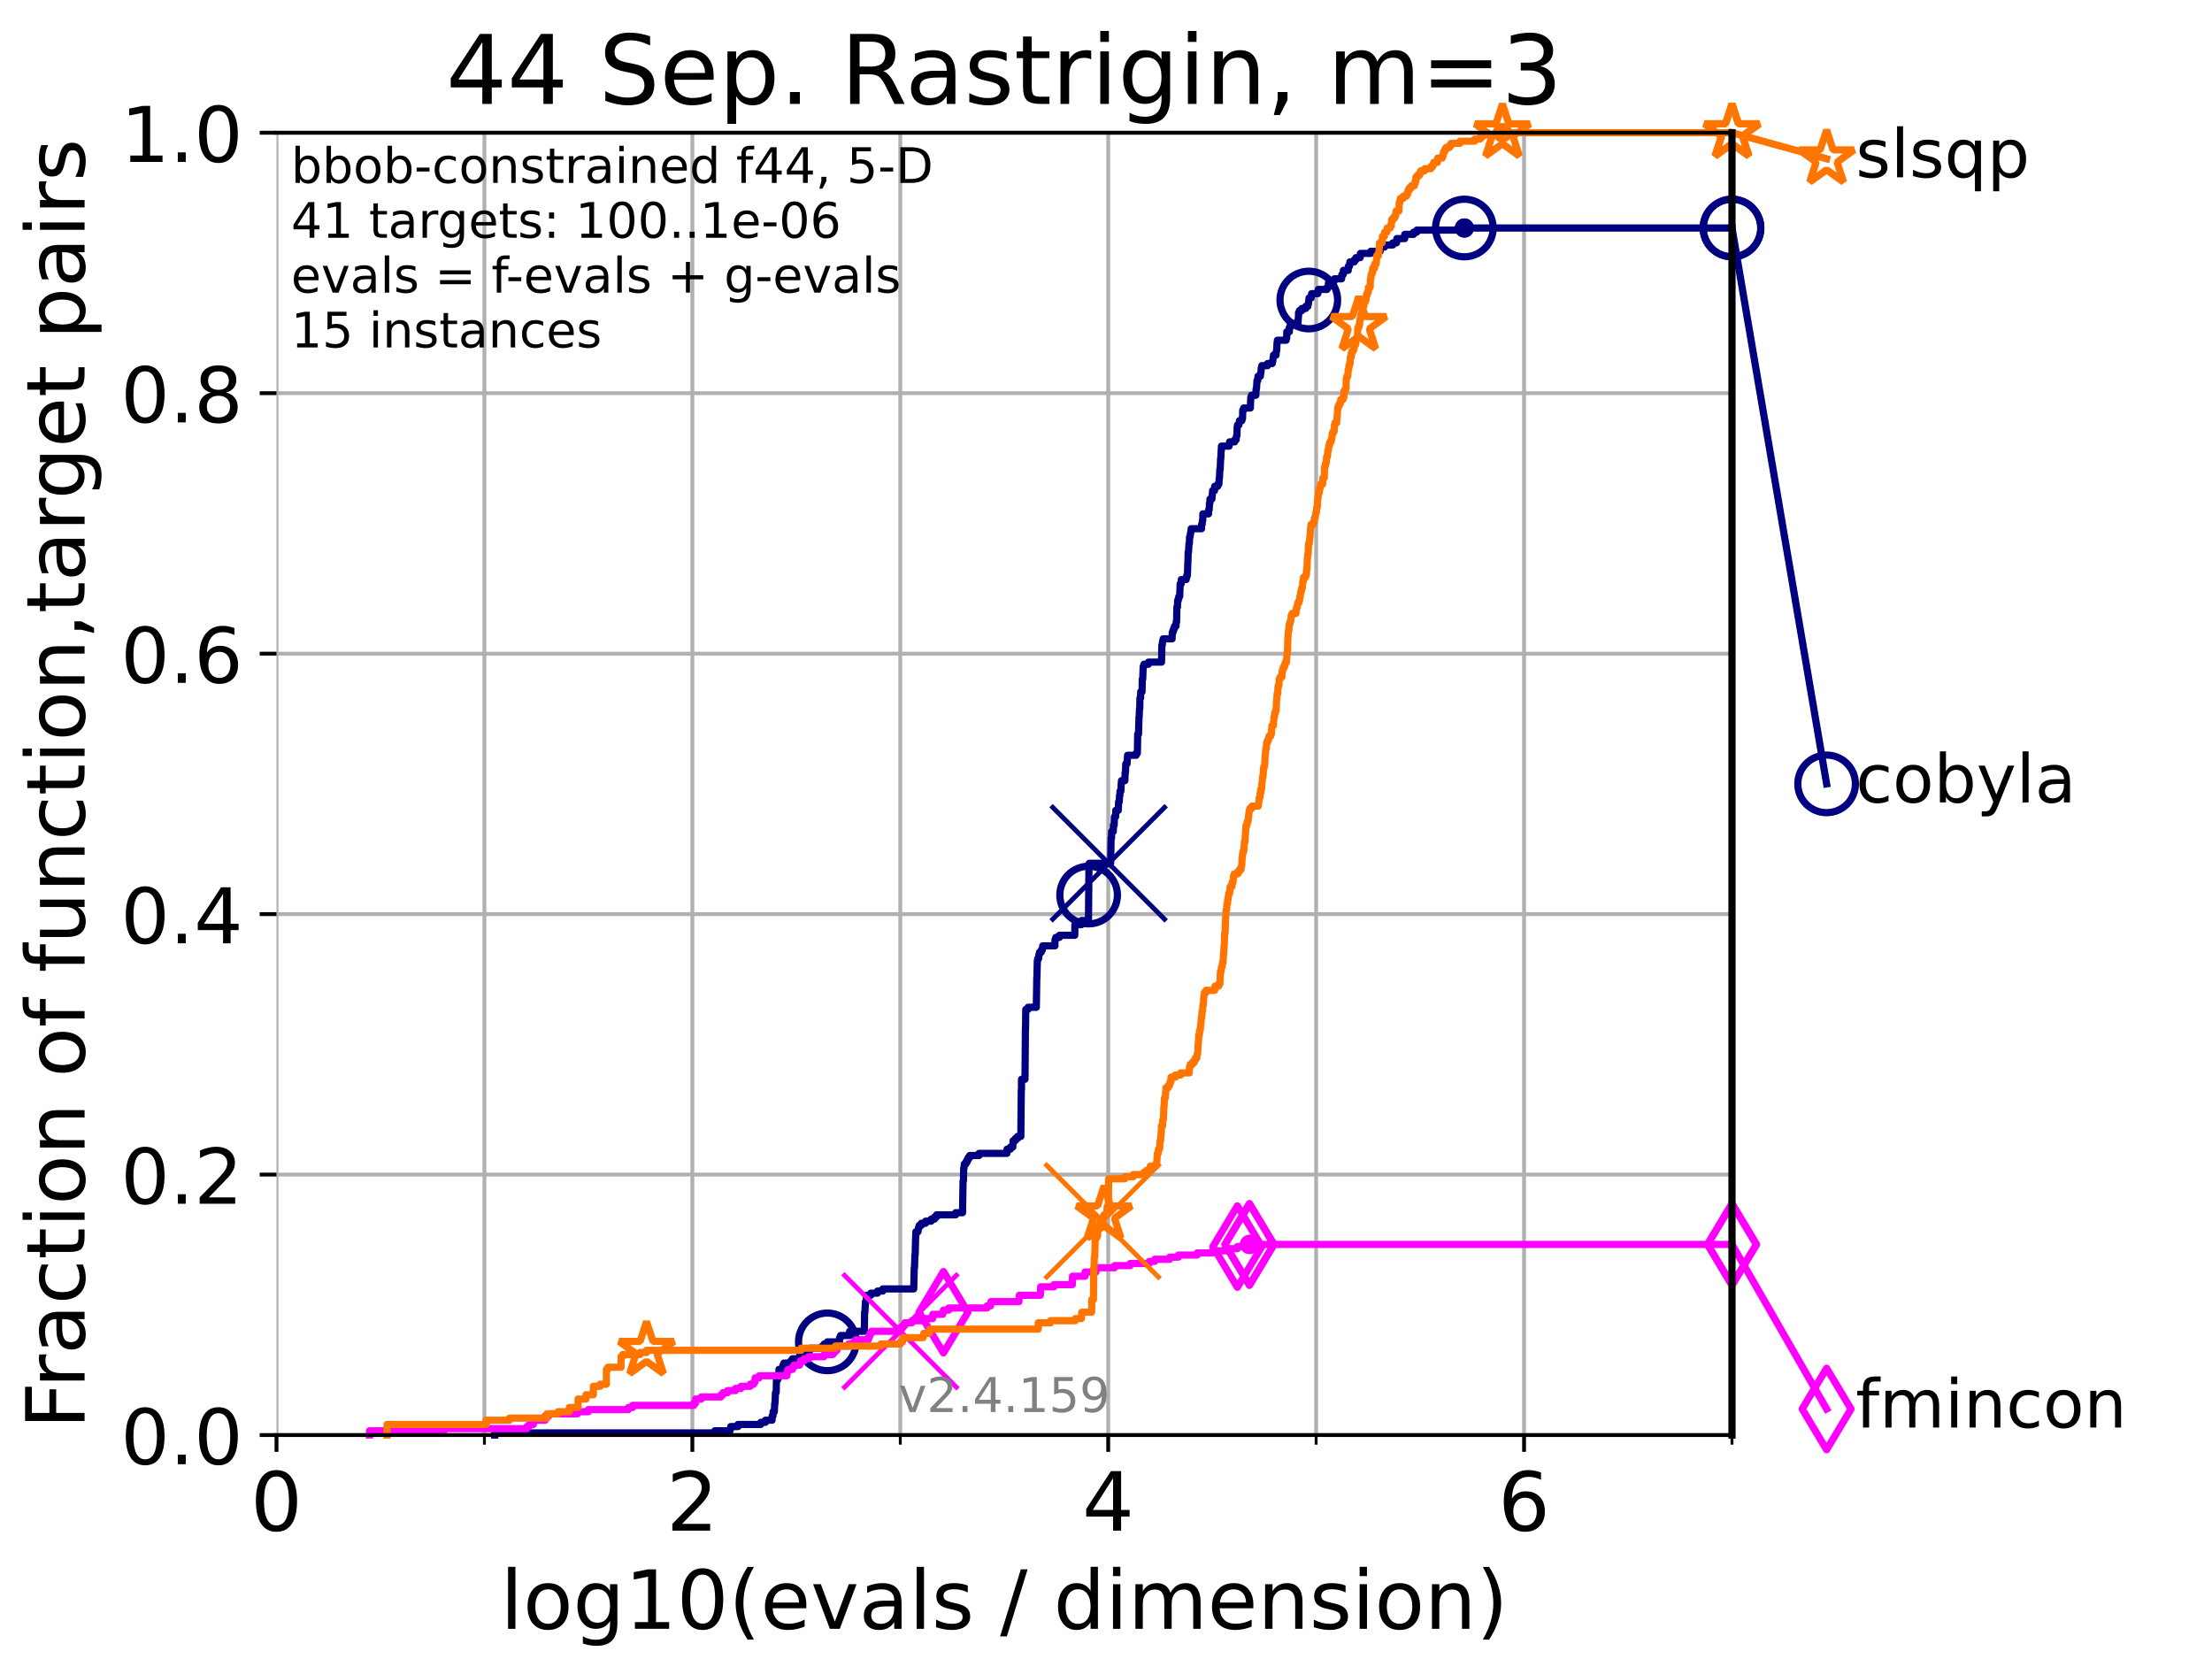 <?xml version="1.0" encoding="utf-8" standalone="no"?>
<!DOCTYPE svg PUBLIC "-//W3C//DTD SVG 1.1//EN"
  "http://www.w3.org/Graphics/SVG/1.1/DTD/svg11.dtd">
<!-- Created with matplotlib (https://matplotlib.org/) -->
<svg height="345.6pt" version="1.1" viewBox="0 0 460.8 345.6" width="460.8pt" xmlns="http://www.w3.org/2000/svg" xmlns:xlink="http://www.w3.org/1999/xlink">
 <defs>
  <style type="text/css">*{stroke-linecap:butt;stroke-linejoin:round;}</style>
 </defs>
 <g id="figure_1">
  <g id="patch_1">
   <path d="M 0 345.6 
L 460.8 345.6 
L 460.8 0 
L 0 0 
z
" style="fill:#ffffff;"/>
  </g>
  <g id="axes_1">
   <g id="patch_2">
    <path d="M 57.6 298.944 
L 360.806 298.944 
L 360.806 27.648 
L 57.6 27.648 
z
" style="fill:#ffffff;"/>
   </g>
   <g id="matplotlib.axis_1">
    <g id="xtick_1">
     <g id="line2d_1">
      <path clip-path="url(#p82ffbff8d8)" d="M 57.6 298.944 
L 57.6 27.648 
" style="fill:none;stroke:#b0b0b0;stroke-linecap:square;stroke-width:0.8;"/>
     </g>
     <g id="line2d_2">
      <defs>
       <path d="M 0 0 
L 0 3.5 
" id="mf3428bce05" style="stroke:#000000;stroke-width:0.8;"/>
      </defs>
      <g>
       <use style="stroke:#000000;stroke-width:0.8;" x="57.6" xlink:href="#mf3428bce05" y="298.944"/>
      </g>
     </g>
     <g id="text_1">
      <!-- 0 -->
      <g transform="translate(52.192 318.861)scale(0.17 -0.17)">
       <defs>
        <path d="M 31.781 66.406 
Q 24.172 66.406 20.328 58.906 
Q 16.5 51.422 16.5 36.375 
Q 16.5 21.391 20.328 13.891 
Q 24.172 6.391 31.781 6.391 
Q 39.453 6.391 43.281 13.891 
Q 47.125 21.391 47.125 36.375 
Q 47.125 51.422 43.281 58.906 
Q 39.453 66.406 31.781 66.406 
z
M 31.781 74.219 
Q 44.047 74.219 50.516 64.516 
Q 56.984 54.828 56.984 36.375 
Q 56.984 17.969 50.516 8.266 
Q 44.047 -1.422 31.781 -1.422 
Q 19.531 -1.422 13.062 8.266 
Q 6.594 17.969 6.594 36.375 
Q 6.594 54.828 13.062 64.516 
Q 19.531 74.219 31.781 74.219 
z
" id="DejaVuSans-48"/>
       </defs>
       <use xlink:href="#DejaVuSans-48"/>
      </g>
     </g>
    </g>
    <g id="xtick_2">
     <g id="line2d_3">
      <path clip-path="url(#p82ffbff8d8)" d="M 144.23 298.944 
L 144.23 27.648 
" style="fill:none;stroke:#b0b0b0;stroke-linecap:square;stroke-width:0.8;"/>
     </g>
     <g id="line2d_4">
      <g>
       <use style="stroke:#000000;stroke-width:0.8;" x="144.23" xlink:href="#mf3428bce05" y="298.944"/>
      </g>
     </g>
     <g id="text_2">
      <!-- 2 -->
      <g transform="translate(138.822 318.861)scale(0.17 -0.17)">
       <defs>
        <path d="M 19.188 8.297 
L 53.609 8.297 
L 53.609 0 
L 7.328 0 
L 7.328 8.297 
Q 12.938 14.109 22.625 23.891 
Q 32.328 33.688 34.812 36.531 
Q 39.547 41.844 41.422 45.531 
Q 43.312 49.219 43.312 52.781 
Q 43.312 58.594 39.234 62.25 
Q 35.156 65.922 28.609 65.922 
Q 23.969 65.922 18.812 64.312 
Q 13.672 62.703 7.812 59.422 
L 7.812 69.391 
Q 13.766 71.781 18.938 73 
Q 24.125 74.219 28.422 74.219 
Q 39.75 74.219 46.484 68.547 
Q 53.219 62.891 53.219 53.422 
Q 53.219 48.922 51.531 44.891 
Q 49.859 40.875 45.406 35.406 
Q 44.188 33.984 37.641 27.219 
Q 31.109 20.453 19.188 8.297 
z
" id="DejaVuSans-50"/>
       </defs>
       <use xlink:href="#DejaVuSans-50"/>
      </g>
     </g>
    </g>
    <g id="xtick_3">
     <g id="line2d_5">
      <path clip-path="url(#p82ffbff8d8)" d="M 230.861 298.944 
L 230.861 27.648 
" style="fill:none;stroke:#b0b0b0;stroke-linecap:square;stroke-width:0.8;"/>
     </g>
     <g id="line2d_6">
      <g>
       <use style="stroke:#000000;stroke-width:0.8;" x="230.861" xlink:href="#mf3428bce05" y="298.944"/>
      </g>
     </g>
     <g id="text_3">
      <!-- 4 -->
      <g transform="translate(225.453 318.861)scale(0.17 -0.17)">
       <defs>
        <path d="M 37.797 64.312 
L 12.891 25.391 
L 37.797 25.391 
z
M 35.203 72.906 
L 47.609 72.906 
L 47.609 25.391 
L 58.016 25.391 
L 58.016 17.188 
L 47.609 17.188 
L 47.609 0 
L 37.797 0 
L 37.797 17.188 
L 4.891 17.188 
L 4.891 26.703 
z
" id="DejaVuSans-52"/>
       </defs>
       <use xlink:href="#DejaVuSans-52"/>
      </g>
     </g>
    </g>
    <g id="xtick_4">
     <g id="line2d_7">
      <path clip-path="url(#p82ffbff8d8)" d="M 317.491 298.944 
L 317.491 27.648 
" style="fill:none;stroke:#b0b0b0;stroke-linecap:square;stroke-width:0.8;"/>
     </g>
     <g id="line2d_8">
      <g>
       <use style="stroke:#000000;stroke-width:0.8;" x="317.491" xlink:href="#mf3428bce05" y="298.944"/>
      </g>
     </g>
     <g id="text_4">
      <!-- 6 -->
      <g transform="translate(312.083 318.861)scale(0.17 -0.17)">
       <defs>
        <path d="M 33.016 40.375 
Q 26.375 40.375 22.484 35.828 
Q 18.609 31.297 18.609 23.391 
Q 18.609 15.531 22.484 10.953 
Q 26.375 6.391 33.016 6.391 
Q 39.656 6.391 43.531 10.953 
Q 47.406 15.531 47.406 23.391 
Q 47.406 31.297 43.531 35.828 
Q 39.656 40.375 33.016 40.375 
z
M 52.594 71.297 
L 52.594 62.312 
Q 48.875 64.062 45.094 64.984 
Q 41.312 65.922 37.594 65.922 
Q 27.828 65.922 22.672 59.328 
Q 17.531 52.734 16.797 39.406 
Q 19.672 43.656 24.016 45.922 
Q 28.375 48.188 33.594 48.188 
Q 44.578 48.188 50.953 41.516 
Q 57.328 34.859 57.328 23.391 
Q 57.328 12.156 50.688 5.359 
Q 44.047 -1.422 33.016 -1.422 
Q 20.359 -1.422 13.672 8.266 
Q 6.984 17.969 6.984 36.375 
Q 6.984 53.656 15.188 63.938 
Q 23.391 74.219 37.203 74.219 
Q 40.922 74.219 44.703 73.484 
Q 48.484 72.75 52.594 71.297 
z
" id="DejaVuSans-54"/>
       </defs>
       <use xlink:href="#DejaVuSans-54"/>
      </g>
     </g>
    </g>
    <g id="xtick_5">
     <g id="line2d_9">
      <path clip-path="url(#p82ffbff8d8)" d="M 100.915 298.944 
L 100.915 27.648 
" style="fill:none;stroke:#b0b0b0;stroke-linecap:square;stroke-width:0.8;"/>
     </g>
     <g id="line2d_10">
      <defs>
       <path d="M 0 0 
L 0 2 
" id="m7dc4e0fd95" style="stroke:#000000;stroke-width:0.6;"/>
      </defs>
      <g>
       <use style="stroke:#000000;stroke-width:0.6;" x="100.915" xlink:href="#m7dc4e0fd95" y="298.944"/>
      </g>
     </g>
    </g>
    <g id="xtick_6">
     <g id="line2d_11">
      <path clip-path="url(#p82ffbff8d8)" d="M 187.546 298.944 
L 187.546 27.648 
" style="fill:none;stroke:#b0b0b0;stroke-linecap:square;stroke-width:0.8;"/>
     </g>
     <g id="line2d_12">
      <g>
       <use style="stroke:#000000;stroke-width:0.6;" x="187.546" xlink:href="#m7dc4e0fd95" y="298.944"/>
      </g>
     </g>
    </g>
    <g id="xtick_7">
     <g id="line2d_13">
      <path clip-path="url(#p82ffbff8d8)" d="M 274.176 298.944 
L 274.176 27.648 
" style="fill:none;stroke:#b0b0b0;stroke-linecap:square;stroke-width:0.8;"/>
     </g>
     <g id="line2d_14">
      <g>
       <use style="stroke:#000000;stroke-width:0.6;" x="274.176" xlink:href="#m7dc4e0fd95" y="298.944"/>
      </g>
     </g>
    </g>
    <g id="xtick_8">
     <g id="line2d_15">
      <path clip-path="url(#p82ffbff8d8)" d="M 360.806 298.944 
L 360.806 27.648 
" style="fill:none;stroke:#b0b0b0;stroke-linecap:square;stroke-width:0.8;"/>
     </g>
     <g id="line2d_16">
      <g>
       <use style="stroke:#000000;stroke-width:0.6;" x="360.806" xlink:href="#m7dc4e0fd95" y="298.944"/>
      </g>
     </g>
    </g>
    <g id="text_5">
     <!-- log10(evals / dimension) -->
     <g transform="translate(104.239 339.314)scale(0.17 -0.17)">
      <defs>
       <path d="M 9.422 75.984 
L 18.406 75.984 
L 18.406 0 
L 9.422 0 
z
" id="DejaVuSans-108"/>
       <path d="M 30.609 48.391 
Q 23.391 48.391 19.188 42.75 
Q 14.984 37.109 14.984 27.297 
Q 14.984 17.484 19.156 11.844 
Q 23.344 6.203 30.609 6.203 
Q 37.797 6.203 41.984 11.859 
Q 46.188 17.531 46.188 27.297 
Q 46.188 37.016 41.984 42.703 
Q 37.797 48.391 30.609 48.391 
z
M 30.609 56 
Q 42.328 56 49.016 48.375 
Q 55.719 40.766 55.719 27.297 
Q 55.719 13.875 49.016 6.219 
Q 42.328 -1.422 30.609 -1.422 
Q 18.844 -1.422 12.172 6.219 
Q 5.516 13.875 5.516 27.297 
Q 5.516 40.766 12.172 48.375 
Q 18.844 56 30.609 56 
z
" id="DejaVuSans-111"/>
       <path d="M 45.406 27.984 
Q 45.406 37.75 41.375 43.109 
Q 37.359 48.484 30.078 48.484 
Q 22.859 48.484 18.828 43.109 
Q 14.797 37.75 14.797 27.984 
Q 14.797 18.266 18.828 12.891 
Q 22.859 7.516 30.078 7.516 
Q 37.359 7.516 41.375 12.891 
Q 45.406 18.266 45.406 27.984 
z
M 54.391 6.781 
Q 54.391 -7.172 48.188 -13.984 
Q 42 -20.797 29.203 -20.797 
Q 24.469 -20.797 20.266 -20.094 
Q 16.062 -19.391 12.109 -17.922 
L 12.109 -9.188 
Q 16.062 -11.328 19.922 -12.344 
Q 23.781 -13.375 27.781 -13.375 
Q 36.625 -13.375 41.016 -8.766 
Q 45.406 -4.156 45.406 5.172 
L 45.406 9.625 
Q 42.625 4.781 38.281 2.391 
Q 33.938 0 27.875 0 
Q 17.828 0 11.672 7.656 
Q 5.516 15.328 5.516 27.984 
Q 5.516 40.672 11.672 48.328 
Q 17.828 56 27.875 56 
Q 33.938 56 38.281 53.609 
Q 42.625 51.219 45.406 46.391 
L 45.406 54.688 
L 54.391 54.688 
z
" id="DejaVuSans-103"/>
       <path d="M 12.406 8.297 
L 28.516 8.297 
L 28.516 63.922 
L 10.984 60.406 
L 10.984 69.391 
L 28.422 72.906 
L 38.281 72.906 
L 38.281 8.297 
L 54.391 8.297 
L 54.391 0 
L 12.406 0 
z
" id="DejaVuSans-49"/>
       <path d="M 31 75.875 
Q 24.469 64.656 21.281 53.656 
Q 18.109 42.672 18.109 31.391 
Q 18.109 20.125 21.312 9.062 
Q 24.516 -2 31 -13.188 
L 23.188 -13.188 
Q 15.875 -1.703 12.234 9.375 
Q 8.594 20.453 8.594 31.391 
Q 8.594 42.281 12.203 53.312 
Q 15.828 64.359 23.188 75.875 
z
" id="DejaVuSans-40"/>
       <path d="M 56.203 29.594 
L 56.203 25.203 
L 14.891 25.203 
Q 15.484 15.922 20.484 11.062 
Q 25.484 6.203 34.422 6.203 
Q 39.594 6.203 44.453 7.469 
Q 49.312 8.734 54.109 11.281 
L 54.109 2.781 
Q 49.266 0.734 44.188 -0.344 
Q 39.109 -1.422 33.891 -1.422 
Q 20.797 -1.422 13.156 6.188 
Q 5.516 13.812 5.516 26.812 
Q 5.516 40.234 12.766 48.109 
Q 20.016 56 32.328 56 
Q 43.359 56 49.781 48.891 
Q 56.203 41.797 56.203 29.594 
z
M 47.219 32.234 
Q 47.125 39.594 43.094 43.984 
Q 39.062 48.391 32.422 48.391 
Q 24.906 48.391 20.391 44.141 
Q 15.875 39.891 15.188 32.172 
z
" id="DejaVuSans-101"/>
       <path d="M 2.984 54.688 
L 12.5 54.688 
L 29.594 8.797 
L 46.688 54.688 
L 56.203 54.688 
L 35.688 0 
L 23.484 0 
z
" id="DejaVuSans-118"/>
       <path d="M 34.281 27.484 
Q 23.391 27.484 19.188 25 
Q 14.984 22.516 14.984 16.5 
Q 14.984 11.719 18.141 8.906 
Q 21.297 6.109 26.703 6.109 
Q 34.188 6.109 38.703 11.406 
Q 43.219 16.703 43.219 25.484 
L 43.219 27.484 
z
M 52.203 31.203 
L 52.203 0 
L 43.219 0 
L 43.219 8.297 
Q 40.141 3.328 35.547 0.953 
Q 30.953 -1.422 24.312 -1.422 
Q 15.922 -1.422 10.953 3.297 
Q 6 8.016 6 15.922 
Q 6 25.141 12.172 29.828 
Q 18.359 34.516 30.609 34.516 
L 43.219 34.516 
L 43.219 35.406 
Q 43.219 41.609 39.141 45 
Q 35.062 48.391 27.688 48.391 
Q 23 48.391 18.547 47.266 
Q 14.109 46.141 10.016 43.891 
L 10.016 52.203 
Q 14.938 54.109 19.578 55.047 
Q 24.219 56 28.609 56 
Q 40.484 56 46.344 49.844 
Q 52.203 43.703 52.203 31.203 
z
" id="DejaVuSans-97"/>
       <path d="M 44.281 53.078 
L 44.281 44.578 
Q 40.484 46.531 36.375 47.5 
Q 32.281 48.484 27.875 48.484 
Q 21.188 48.484 17.844 46.438 
Q 14.5 44.391 14.5 40.281 
Q 14.5 37.156 16.891 35.375 
Q 19.281 33.594 26.516 31.984 
L 29.594 31.297 
Q 39.156 29.25 43.188 25.516 
Q 47.219 21.781 47.219 15.094 
Q 47.219 7.469 41.188 3.016 
Q 35.156 -1.422 24.609 -1.422 
Q 20.219 -1.422 15.453 -0.562 
Q 10.688 0.297 5.422 2 
L 5.422 11.281 
Q 10.406 8.688 15.234 7.391 
Q 20.062 6.109 24.812 6.109 
Q 31.156 6.109 34.562 8.281 
Q 37.984 10.453 37.984 14.406 
Q 37.984 18.062 35.516 20.016 
Q 33.062 21.969 24.703 23.781 
L 21.578 24.516 
Q 13.234 26.266 9.516 29.906 
Q 5.812 33.547 5.812 39.891 
Q 5.812 47.609 11.281 51.797 
Q 16.75 56 26.812 56 
Q 31.781 56 36.172 55.266 
Q 40.578 54.547 44.281 53.078 
z
" id="DejaVuSans-115"/>
       <path id="DejaVuSans-32"/>
       <path d="M 25.391 72.906 
L 33.688 72.906 
L 8.297 -9.281 
L 0 -9.281 
z
" id="DejaVuSans-47"/>
       <path d="M 45.406 46.391 
L 45.406 75.984 
L 54.391 75.984 
L 54.391 0 
L 45.406 0 
L 45.406 8.203 
Q 42.578 3.328 38.25 0.953 
Q 33.938 -1.422 27.875 -1.422 
Q 17.969 -1.422 11.734 6.484 
Q 5.516 14.406 5.516 27.297 
Q 5.516 40.188 11.734 48.094 
Q 17.969 56 27.875 56 
Q 33.938 56 38.25 53.625 
Q 42.578 51.266 45.406 46.391 
z
M 14.797 27.297 
Q 14.797 17.391 18.875 11.75 
Q 22.953 6.109 30.078 6.109 
Q 37.203 6.109 41.297 11.75 
Q 45.406 17.391 45.406 27.297 
Q 45.406 37.203 41.297 42.844 
Q 37.203 48.484 30.078 48.484 
Q 22.953 48.484 18.875 42.844 
Q 14.797 37.203 14.797 27.297 
z
" id="DejaVuSans-100"/>
       <path d="M 9.422 54.688 
L 18.406 54.688 
L 18.406 0 
L 9.422 0 
z
M 9.422 75.984 
L 18.406 75.984 
L 18.406 64.594 
L 9.422 64.594 
z
" id="DejaVuSans-105"/>
       <path d="M 52 44.188 
Q 55.375 50.25 60.062 53.125 
Q 64.75 56 71.094 56 
Q 79.641 56 84.281 50.016 
Q 88.922 44.047 88.922 33.016 
L 88.922 0 
L 79.891 0 
L 79.891 32.719 
Q 79.891 40.578 77.094 44.375 
Q 74.312 48.188 68.609 48.188 
Q 61.625 48.188 57.562 43.547 
Q 53.516 38.922 53.516 30.906 
L 53.516 0 
L 44.484 0 
L 44.484 32.719 
Q 44.484 40.625 41.703 44.406 
Q 38.922 48.188 33.109 48.188 
Q 26.219 48.188 22.156 43.531 
Q 18.109 38.875 18.109 30.906 
L 18.109 0 
L 9.078 0 
L 9.078 54.688 
L 18.109 54.688 
L 18.109 46.188 
Q 21.188 51.219 25.484 53.609 
Q 29.781 56 35.688 56 
Q 41.656 56 45.828 52.969 
Q 50 49.953 52 44.188 
z
" id="DejaVuSans-109"/>
       <path d="M 54.891 33.016 
L 54.891 0 
L 45.906 0 
L 45.906 32.719 
Q 45.906 40.484 42.875 44.328 
Q 39.844 48.188 33.797 48.188 
Q 26.516 48.188 22.312 43.547 
Q 18.109 38.922 18.109 30.906 
L 18.109 0 
L 9.078 0 
L 9.078 54.688 
L 18.109 54.688 
L 18.109 46.188 
Q 21.344 51.125 25.703 53.562 
Q 30.078 56 35.797 56 
Q 45.219 56 50.047 50.172 
Q 54.891 44.344 54.891 33.016 
z
" id="DejaVuSans-110"/>
       <path d="M 8.016 75.875 
L 15.828 75.875 
Q 23.141 64.359 26.781 53.312 
Q 30.422 42.281 30.422 31.391 
Q 30.422 20.453 26.781 9.375 
Q 23.141 -1.703 15.828 -13.188 
L 8.016 -13.188 
Q 14.5 -2 17.703 9.062 
Q 20.906 20.125 20.906 31.391 
Q 20.906 42.672 17.703 53.656 
Q 14.5 64.656 8.016 75.875 
z
" id="DejaVuSans-41"/>
      </defs>
      <use xlink:href="#DejaVuSans-108"/>
      <use x="27.783" xlink:href="#DejaVuSans-111"/>
      <use x="88.965" xlink:href="#DejaVuSans-103"/>
      <use x="152.441" xlink:href="#DejaVuSans-49"/>
      <use x="216.064" xlink:href="#DejaVuSans-48"/>
      <use x="279.688" xlink:href="#DejaVuSans-40"/>
      <use x="318.701" xlink:href="#DejaVuSans-101"/>
      <use x="380.225" xlink:href="#DejaVuSans-118"/>
      <use x="439.404" xlink:href="#DejaVuSans-97"/>
      <use x="500.684" xlink:href="#DejaVuSans-108"/>
      <use x="528.467" xlink:href="#DejaVuSans-115"/>
      <use x="580.566" xlink:href="#DejaVuSans-32"/>
      <use x="612.354" xlink:href="#DejaVuSans-47"/>
      <use x="646.045" xlink:href="#DejaVuSans-32"/>
      <use x="677.832" xlink:href="#DejaVuSans-100"/>
      <use x="741.309" xlink:href="#DejaVuSans-105"/>
      <use x="769.092" xlink:href="#DejaVuSans-109"/>
      <use x="866.504" xlink:href="#DejaVuSans-101"/>
      <use x="928.027" xlink:href="#DejaVuSans-110"/>
      <use x="991.406" xlink:href="#DejaVuSans-115"/>
      <use x="1043.506" xlink:href="#DejaVuSans-105"/>
      <use x="1071.289" xlink:href="#DejaVuSans-111"/>
      <use x="1132.471" xlink:href="#DejaVuSans-110"/>
      <use x="1195.85" xlink:href="#DejaVuSans-41"/>
     </g>
    </g>
   </g>
   <g id="matplotlib.axis_2">
    <g id="ytick_1">
     <g id="line2d_17">
      <path clip-path="url(#p82ffbff8d8)" d="M 57.6 298.944 
L 360.806 298.944 
" style="fill:none;stroke:#b0b0b0;stroke-linecap:square;stroke-width:0.8;"/>
     </g>
     <g id="line2d_18">
      <defs>
       <path d="M 0 0 
L -3.5 0 
" id="ma1b36a0adb" style="stroke:#000000;stroke-width:0.8;"/>
      </defs>
      <g>
       <use style="stroke:#000000;stroke-width:0.8;" x="57.6" xlink:href="#ma1b36a0adb" y="298.944"/>
      </g>
     </g>
     <g id="text_6">
      <!-- 0.0 -->
      <g transform="translate(25.155 305.023)scale(0.16 -0.16)">
       <defs>
        <path d="M 10.688 12.406 
L 21 12.406 
L 21 0 
L 10.688 0 
z
" id="DejaVuSans-46"/>
       </defs>
       <use xlink:href="#DejaVuSans-48"/>
       <use x="63.623" xlink:href="#DejaVuSans-46"/>
       <use x="95.41" xlink:href="#DejaVuSans-48"/>
      </g>
     </g>
    </g>
    <g id="ytick_2">
     <g id="line2d_19">
      <path clip-path="url(#p82ffbff8d8)" d="M 57.6 244.685 
L 360.806 244.685 
" style="fill:none;stroke:#b0b0b0;stroke-linecap:square;stroke-width:0.8;"/>
     </g>
     <g id="line2d_20">
      <g>
       <use style="stroke:#000000;stroke-width:0.8;" x="57.6" xlink:href="#ma1b36a0adb" y="244.685"/>
      </g>
     </g>
     <g id="text_7">
      <!-- 0.2 -->
      <g transform="translate(25.155 250.764)scale(0.16 -0.16)">
       <use xlink:href="#DejaVuSans-48"/>
       <use x="63.623" xlink:href="#DejaVuSans-46"/>
       <use x="95.41" xlink:href="#DejaVuSans-50"/>
      </g>
     </g>
    </g>
    <g id="ytick_3">
     <g id="line2d_21">
      <path clip-path="url(#p82ffbff8d8)" d="M 57.6 190.426 
L 360.806 190.426 
" style="fill:none;stroke:#b0b0b0;stroke-linecap:square;stroke-width:0.8;"/>
     </g>
     <g id="line2d_22">
      <g>
       <use style="stroke:#000000;stroke-width:0.8;" x="57.6" xlink:href="#ma1b36a0adb" y="190.426"/>
      </g>
     </g>
     <g id="text_8">
      <!-- 0.4 -->
      <g transform="translate(25.155 196.504)scale(0.16 -0.16)">
       <use xlink:href="#DejaVuSans-48"/>
       <use x="63.623" xlink:href="#DejaVuSans-46"/>
       <use x="95.41" xlink:href="#DejaVuSans-52"/>
      </g>
     </g>
    </g>
    <g id="ytick_4">
     <g id="line2d_23">
      <path clip-path="url(#p82ffbff8d8)" d="M 57.6 136.166 
L 360.806 136.166 
" style="fill:none;stroke:#b0b0b0;stroke-linecap:square;stroke-width:0.8;"/>
     </g>
     <g id="line2d_24">
      <g>
       <use style="stroke:#000000;stroke-width:0.8;" x="57.6" xlink:href="#ma1b36a0adb" y="136.166"/>
      </g>
     </g>
     <g id="text_9">
      <!-- 0.6 -->
      <g transform="translate(25.155 142.245)scale(0.16 -0.16)">
       <use xlink:href="#DejaVuSans-48"/>
       <use x="63.623" xlink:href="#DejaVuSans-46"/>
       <use x="95.41" xlink:href="#DejaVuSans-54"/>
      </g>
     </g>
    </g>
    <g id="ytick_5">
     <g id="line2d_25">
      <path clip-path="url(#p82ffbff8d8)" d="M 57.6 81.907 
L 360.806 81.907 
" style="fill:none;stroke:#b0b0b0;stroke-linecap:square;stroke-width:0.8;"/>
     </g>
     <g id="line2d_26">
      <g>
       <use style="stroke:#000000;stroke-width:0.8;" x="57.6" xlink:href="#ma1b36a0adb" y="81.907"/>
      </g>
     </g>
     <g id="text_10">
      <!-- 0.8 -->
      <g transform="translate(25.155 87.986)scale(0.16 -0.16)">
       <defs>
        <path d="M 31.781 34.625 
Q 24.75 34.625 20.719 30.859 
Q 16.703 27.094 16.703 20.516 
Q 16.703 13.922 20.719 10.156 
Q 24.75 6.391 31.781 6.391 
Q 38.812 6.391 42.859 10.172 
Q 46.922 13.969 46.922 20.516 
Q 46.922 27.094 42.891 30.859 
Q 38.875 34.625 31.781 34.625 
z
M 21.922 38.812 
Q 15.578 40.375 12.031 44.719 
Q 8.5 49.078 8.5 55.328 
Q 8.5 64.062 14.719 69.141 
Q 20.953 74.219 31.781 74.219 
Q 42.672 74.219 48.875 69.141 
Q 55.078 64.062 55.078 55.328 
Q 55.078 49.078 51.531 44.719 
Q 48 40.375 41.703 38.812 
Q 48.828 37.156 52.797 32.312 
Q 56.781 27.484 56.781 20.516 
Q 56.781 9.906 50.312 4.234 
Q 43.844 -1.422 31.781 -1.422 
Q 19.734 -1.422 13.25 4.234 
Q 6.781 9.906 6.781 20.516 
Q 6.781 27.484 10.781 32.312 
Q 14.797 37.156 21.922 38.812 
z
M 18.312 54.391 
Q 18.312 48.734 21.844 45.562 
Q 25.391 42.391 31.781 42.391 
Q 38.141 42.391 41.719 45.562 
Q 45.312 48.734 45.312 54.391 
Q 45.312 60.062 41.719 63.234 
Q 38.141 66.406 31.781 66.406 
Q 25.391 66.406 21.844 63.234 
Q 18.312 60.062 18.312 54.391 
z
" id="DejaVuSans-56"/>
       </defs>
       <use xlink:href="#DejaVuSans-48"/>
       <use x="63.623" xlink:href="#DejaVuSans-46"/>
       <use x="95.41" xlink:href="#DejaVuSans-56"/>
      </g>
     </g>
    </g>
    <g id="ytick_6">
     <g id="line2d_27">
      <path clip-path="url(#p82ffbff8d8)" d="M 57.6 27.648 
L 360.806 27.648 
" style="fill:none;stroke:#b0b0b0;stroke-linecap:square;stroke-width:0.8;"/>
     </g>
     <g id="line2d_28">
      <g>
       <use style="stroke:#000000;stroke-width:0.8;" x="57.6" xlink:href="#ma1b36a0adb" y="27.648"/>
      </g>
     </g>
     <g id="text_11">
      <!-- 1.0 -->
      <g transform="translate(25.155 33.727)scale(0.16 -0.16)">
       <use xlink:href="#DejaVuSans-49"/>
       <use x="63.623" xlink:href="#DejaVuSans-46"/>
       <use x="95.41" xlink:href="#DejaVuSans-48"/>
      </g>
     </g>
    </g>
    <g id="text_12">
     <!-- Fraction of function,target pairs -->
     <g transform="translate(17.62 297.681)rotate(-90)scale(0.17 -0.17)">
      <defs>
       <path d="M 9.812 72.906 
L 51.703 72.906 
L 51.703 64.594 
L 19.672 64.594 
L 19.672 43.109 
L 48.578 43.109 
L 48.578 34.812 
L 19.672 34.812 
L 19.672 0 
L 9.812 0 
z
" id="DejaVuSans-70"/>
       <path d="M 41.109 46.297 
Q 39.594 47.172 37.812 47.578 
Q 36.031 48 33.891 48 
Q 26.266 48 22.188 43.047 
Q 18.109 38.094 18.109 28.812 
L 18.109 0 
L 9.078 0 
L 9.078 54.688 
L 18.109 54.688 
L 18.109 46.188 
Q 20.953 51.172 25.484 53.578 
Q 30.031 56 36.531 56 
Q 37.453 56 38.578 55.875 
Q 39.703 55.766 41.062 55.516 
z
" id="DejaVuSans-114"/>
       <path d="M 48.781 52.594 
L 48.781 44.188 
Q 44.969 46.297 41.141 47.344 
Q 37.312 48.391 33.406 48.391 
Q 24.656 48.391 19.812 42.844 
Q 14.984 37.312 14.984 27.297 
Q 14.984 17.281 19.812 11.734 
Q 24.656 6.203 33.406 6.203 
Q 37.312 6.203 41.141 7.25 
Q 44.969 8.297 48.781 10.406 
L 48.781 2.094 
Q 45.016 0.344 40.984 -0.531 
Q 36.969 -1.422 32.422 -1.422 
Q 20.062 -1.422 12.781 6.344 
Q 5.516 14.109 5.516 27.297 
Q 5.516 40.672 12.859 48.328 
Q 20.219 56 33.016 56 
Q 37.156 56 41.109 55.141 
Q 45.062 54.297 48.781 52.594 
z
" id="DejaVuSans-99"/>
       <path d="M 18.312 70.219 
L 18.312 54.688 
L 36.812 54.688 
L 36.812 47.703 
L 18.312 47.703 
L 18.312 18.016 
Q 18.312 11.328 20.141 9.422 
Q 21.969 7.516 27.594 7.516 
L 36.812 7.516 
L 36.812 0 
L 27.594 0 
Q 17.188 0 13.234 3.875 
Q 9.281 7.766 9.281 18.016 
L 9.281 47.703 
L 2.688 47.703 
L 2.688 54.688 
L 9.281 54.688 
L 9.281 70.219 
z
" id="DejaVuSans-116"/>
       <path d="M 37.109 75.984 
L 37.109 68.5 
L 28.516 68.5 
Q 23.688 68.5 21.797 66.547 
Q 19.922 64.594 19.922 59.516 
L 19.922 54.688 
L 34.719 54.688 
L 34.719 47.703 
L 19.922 47.703 
L 19.922 0 
L 10.891 0 
L 10.891 47.703 
L 2.297 47.703 
L 2.297 54.688 
L 10.891 54.688 
L 10.891 58.5 
Q 10.891 67.625 15.141 71.797 
Q 19.391 75.984 28.609 75.984 
z
" id="DejaVuSans-102"/>
       <path d="M 8.5 21.578 
L 8.5 54.688 
L 17.484 54.688 
L 17.484 21.922 
Q 17.484 14.156 20.5 10.266 
Q 23.531 6.391 29.594 6.391 
Q 36.859 6.391 41.078 11.031 
Q 45.312 15.672 45.312 23.688 
L 45.312 54.688 
L 54.297 54.688 
L 54.297 0 
L 45.312 0 
L 45.312 8.406 
Q 42.047 3.422 37.719 1 
Q 33.406 -1.422 27.688 -1.422 
Q 18.266 -1.422 13.375 4.438 
Q 8.5 10.297 8.5 21.578 
z
M 31.109 56 
z
" id="DejaVuSans-117"/>
       <path d="M 11.719 12.406 
L 22.016 12.406 
L 22.016 4 
L 14.016 -11.625 
L 7.719 -11.625 
L 11.719 4 
z
" id="DejaVuSans-44"/>
       <path d="M 18.109 8.203 
L 18.109 -20.797 
L 9.078 -20.797 
L 9.078 54.688 
L 18.109 54.688 
L 18.109 46.391 
Q 20.953 51.266 25.266 53.625 
Q 29.594 56 35.594 56 
Q 45.562 56 51.781 48.094 
Q 58.016 40.188 58.016 27.297 
Q 58.016 14.406 51.781 6.484 
Q 45.562 -1.422 35.594 -1.422 
Q 29.594 -1.422 25.266 0.953 
Q 20.953 3.328 18.109 8.203 
z
M 48.688 27.297 
Q 48.688 37.203 44.609 42.844 
Q 40.531 48.484 33.406 48.484 
Q 26.266 48.484 22.188 42.844 
Q 18.109 37.203 18.109 27.297 
Q 18.109 17.391 22.188 11.75 
Q 26.266 6.109 33.406 6.109 
Q 40.531 6.109 44.609 11.75 
Q 48.688 17.391 48.688 27.297 
z
" id="DejaVuSans-112"/>
      </defs>
      <use xlink:href="#DejaVuSans-70"/>
      <use x="50.27" xlink:href="#DejaVuSans-114"/>
      <use x="91.383" xlink:href="#DejaVuSans-97"/>
      <use x="152.662" xlink:href="#DejaVuSans-99"/>
      <use x="207.643" xlink:href="#DejaVuSans-116"/>
      <use x="246.852" xlink:href="#DejaVuSans-105"/>
      <use x="274.635" xlink:href="#DejaVuSans-111"/>
      <use x="335.816" xlink:href="#DejaVuSans-110"/>
      <use x="399.195" xlink:href="#DejaVuSans-32"/>
      <use x="430.982" xlink:href="#DejaVuSans-111"/>
      <use x="492.164" xlink:href="#DejaVuSans-102"/>
      <use x="527.369" xlink:href="#DejaVuSans-32"/>
      <use x="559.156" xlink:href="#DejaVuSans-102"/>
      <use x="594.361" xlink:href="#DejaVuSans-117"/>
      <use x="657.74" xlink:href="#DejaVuSans-110"/>
      <use x="721.119" xlink:href="#DejaVuSans-99"/>
      <use x="776.1" xlink:href="#DejaVuSans-116"/>
      <use x="815.309" xlink:href="#DejaVuSans-105"/>
      <use x="843.092" xlink:href="#DejaVuSans-111"/>
      <use x="904.273" xlink:href="#DejaVuSans-110"/>
      <use x="967.652" xlink:href="#DejaVuSans-44"/>
      <use x="999.439" xlink:href="#DejaVuSans-116"/>
      <use x="1038.648" xlink:href="#DejaVuSans-97"/>
      <use x="1099.928" xlink:href="#DejaVuSans-114"/>
      <use x="1139.291" xlink:href="#DejaVuSans-103"/>
      <use x="1202.768" xlink:href="#DejaVuSans-101"/>
      <use x="1264.291" xlink:href="#DejaVuSans-116"/>
      <use x="1303.5" xlink:href="#DejaVuSans-32"/>
      <use x="1335.287" xlink:href="#DejaVuSans-112"/>
      <use x="1398.764" xlink:href="#DejaVuSans-97"/>
      <use x="1460.043" xlink:href="#DejaVuSans-105"/>
      <use x="1487.826" xlink:href="#DejaVuSans-114"/>
      <use x="1528.939" xlink:href="#DejaVuSans-115"/>
     </g>
    </g>
   </g>
   <g id="line2d_29">
    <defs>
     <path d="M 0 1.5 
C 0.398 1.5 0.779 1.342 1.061 1.061 
C 1.342 0.779 1.5 0.398 1.5 0 
C 1.5 -0.398 1.342 -0.779 1.061 -1.061 
C 0.779 -1.342 0.398 -1.5 0 -1.5 
C -0.398 -1.5 -0.779 -1.342 -1.061 -1.061 
C -1.342 -0.779 -1.5 -0.398 -1.5 0 
C -1.5 0.398 -1.342 0.779 -1.061 1.061 
C -0.779 1.342 -0.398 1.5 0 1.5 
z
" id="m4f8d5a5c1f" style="stroke:#000080;"/>
    </defs>
    <g>
     <use style="fill:#000080;stroke:#000080;" x="305.053" xlink:href="#m4f8d5a5c1f" y="47.499"/>
     <use style="fill:#000080;stroke:#000080;" x="305.053" xlink:href="#m4f8d5a5c1f" y="47.499"/>
    </g>
   </g>
   <g id="line2d_30">
    <path d="M 103.047 298.944 
L 103.047 298.503 
L 148.904 298.503 
L 148.904 298.062 
L 152.082 298.062 
L 152.082 297.621 
L 152.23 297.621 
L 152.23 297.179 
L 153.742 297.179 
L 153.742 296.738 
L 158.49 296.738 
L 158.49 296.297 
L 159.452 296.297 
L 159.452 295.856 
L 160.84 295.856 
L 160.84 294.974 
L 161.026 294.974 
L 161.056 294.092 
L 161.301 294.092 
L 161.392 292.327 
L 161.452 292.327 
L 161.542 290.121 
L 161.692 290.121 
L 161.751 287.475 
L 161.987 287.475 
L 161.987 287.033 
L 162.22 287.033 
L 162.277 285.269 
L 163.095 285.269 
L 163.095 284.387 
L 163.315 284.387 
L 163.315 283.946 
L 164.708 283.946 
L 164.708 283.504 
L 165.059 283.504 
L 165.059 283.063 
L 166.472 283.063 
L 166.472 282.622 
L 166.599 282.622 
L 166.667 281.74 
L 167.384 281.74 
L 167.384 281.299 
L 168.73 281.299 
L 168.73 280.858 
L 171.289 280.858 
L 171.289 280.416 
L 171.704 280.416 
L 171.704 279.975 
L 172.348 279.975 
L 172.348 279.534 
L 174.872 279.534 
L 174.901 278.652 
L 175.106 278.652 
L 175.106 278.211 
L 176.998 278.211 
L 176.998 277.329 
L 180.057 277.329 
L 180.113 273.358 
L 180.18 273.358 
L 180.291 271.153 
L 180.439 271.153 
L 180.516 269.829 
L 181.408 269.829 
L 181.408 269.388 
L 182.804 269.388 
L 182.804 268.947 
L 183.895 268.947 
L 183.895 268.506 
L 190.347 268.506 
L 190.451 264.095 
L 190.509 264.095 
L 190.586 261.448 
L 190.643 261.448 
L 190.751 257.478 
L 190.777 257.478 
L 190.796 256.595 
L 191.234 256.595 
L 191.339 255.713 
L 191.486 255.713 
L 191.486 255.272 
L 191.926 255.272 
L 191.926 254.831 
L 192.822 254.831 
L 192.822 254.39 
L 193.985 254.39 
L 193.985 253.949 
L 194.698 253.949 
L 194.698 253.507 
L 195.115 253.507 
L 195.115 253.066 
L 199.082 253.066 
L 199.082 252.625 
L 200.515 252.625 
L 200.624 246.008 
L 200.699 246.008 
L 200.755 243.361 
L 200.822 243.361 
L 200.885 242.479 
L 201.216 242.479 
L 201.216 242.038 
L 201.476 242.038 
L 201.476 241.597 
L 201.683 241.597 
L 201.683 241.156 
L 202.01 241.156 
L 202.01 240.715 
L 203.945 240.715 
L 203.945 240.273 
L 209.758 240.273 
L 209.784 239.391 
L 210.488 239.391 
L 210.488 238.95 
L 210.978 238.95 
L 211.052 237.627 
L 211.506 237.627 
L 211.506 237.186 
L 211.959 237.186 
L 211.959 236.744 
L 212.659 236.744 
L 212.75 227.04 
L 212.793 227.04 
L 212.801 224.834 
L 213.525 224.834 
L 213.614 214.247 
L 213.64 214.247 
L 213.687 210.277 
L 214.174 210.277 
L 214.174 209.835 
L 215.886 209.835 
L 215.982 203.66 
L 216.007 203.66 
L 216.091 200.13 
L 216.159 200.13 
L 216.159 199.689 
L 216.363 199.689 
L 216.439 198.807 
L 216.552 198.807 
L 216.552 198.366 
L 216.908 198.366 
L 216.908 197.925 
L 217.137 197.925 
L 217.212 197.043 
L 219.756 197.043 
L 219.777 195.719 
L 219.942 195.719 
L 219.942 195.278 
L 220.696 195.278 
L 220.696 194.837 
L 223.892 194.837 
L 223.917 192.631 
L 225.272 192.631 
L 225.308 191.749 
L 226.749 191.749 
L 226.848 180.28 
L 226.902 180.28 
L 226.902 179.838 
L 231.362 179.838 
L 231.465 174.545 
L 231.557 174.545 
L 231.569 173.221 
L 231.916 173.221 
L 231.951 171.898 
L 232.104 171.898 
L 232.157 170.134 
L 232.406 170.134 
L 232.44 168.81 
L 232.959 168.81 
L 233.024 167.046 
L 233.158 167.046 
L 233.218 165.722 
L 233.299 165.722 
L 233.308 164.84 
L 233.495 164.84 
L 233.576 163.075 
L 233.62 163.075 
L 233.62 162.634 
L 234.33 162.634 
L 234.393 160.87 
L 234.459 160.87 
L 234.524 159.105 
L 234.786 159.105 
L 234.896 157.341 
L 236.674 157.341 
L 236.674 156.9 
L 236.935 156.9 
L 237.003 152.929 
L 237.175 152.929 
L 237.27 149.4 
L 237.305 149.4 
L 237.378 147.636 
L 237.43 147.636 
L 237.471 145.43 
L 237.601 145.43 
L 237.625 144.107 
L 237.91 144.107 
L 237.959 141.46 
L 238.045 141.46 
L 238.152 138.813 
L 238.302 138.813 
L 238.302 138.372 
L 239.234 138.372 
L 239.234 137.931 
L 241.968 137.931 
L 242.036 134.402 
L 242.115 134.402 
L 242.187 133.52 
L 242.307 133.52 
L 242.307 133.078 
L 244.173 133.078 
L 244.202 131.755 
L 244.352 131.755 
L 244.352 131.314 
L 244.508 131.314 
L 244.508 130.873 
L 244.678 130.873 
L 244.678 130.432 
L 244.982 130.432 
L 245.024 129.549 
L 245.104 129.549 
L 245.172 126.462 
L 245.287 126.462 
L 245.319 125.138 
L 245.442 125.138 
L 245.442 124.697 
L 245.564 124.697 
L 245.564 124.256 
L 245.757 124.256 
L 245.846 121.609 
L 246.076 121.609 
L 246.09 120.727 
L 247.1 120.727 
L 247.1 120.286 
L 247.226 120.286 
L 247.226 119.845 
L 247.356 119.845 
L 247.467 116.757 
L 247.482 116.757 
L 247.513 114.992 
L 247.596 114.992 
L 247.691 113.228 
L 247.774 113.228 
L 247.804 111.904 
L 247.899 111.904 
L 247.997 111.022 
L 248.056 111.022 
L 248.142 110.14 
L 250.295 110.14 
L 250.304 109.257 
L 250.426 109.257 
L 250.498 108.375 
L 250.566 108.375 
L 250.571 107.052 
L 251.753 107.052 
L 251.797 106.169 
L 251.898 106.169 
L 251.955 104.846 
L 252.035 104.846 
L 252.06 103.964 
L 252.462 103.964 
L 252.573 102.64 
L 252.604 102.64 
L 252.604 102.199 
L 253.012 102.199 
L 253.032 101.317 
L 253.658 101.317 
L 253.658 100.876 
L 253.911 100.876 
L 253.987 99.552 
L 254.038 99.552 
L 254.109 97.788 
L 254.186 97.788 
L 254.274 95.582 
L 254.315 95.582 
L 254.387 93.818 
L 254.434 93.818 
L 254.447 92.935 
L 256.05 92.935 
L 256.142 92.053 
L 257.198 92.053 
L 257.198 91.612 
L 257.509 91.612 
L 257.603 90.73 
L 257.681 90.73 
L 257.714 88.965 
L 257.799 88.965 
L 257.799 88.524 
L 258.086 88.524 
L 258.193 87.642 
L 258.704 87.642 
L 258.704 87.201 
L 258.841 87.201 
L 258.885 85.436 
L 259.082 85.436 
L 259.082 84.995 
L 260.47 84.995 
L 260.557 82.789 
L 260.698 82.789 
L 260.698 82.348 
L 261.611 82.348 
L 261.668 81.025 
L 261.748 81.025 
L 261.857 79.26 
L 262.026 79.26 
L 262.064 78.378 
L 262.553 78.378 
L 262.646 77.496 
L 262.693 77.496 
L 262.746 76.614 
L 262.867 76.614 
L 262.867 76.172 
L 264.054 76.172 
L 264.054 75.731 
L 265.029 75.731 
L 265.029 75.29 
L 265.141 75.29 
L 265.231 74.408 
L 265.289 74.408 
L 265.289 73.967 
L 265.825 73.967 
L 265.892 73.085 
L 265.948 73.085 
L 266.041 71.32 
L 266.101 71.32 
L 266.101 70.879 
L 267.926 70.879 
L 267.926 70.438 
L 268.046 70.438 
L 268.065 69.114 
L 268.594 69.114 
L 268.594 68.232 
L 268.776 68.232 
L 268.8 67.35 
L 270.38 67.35 
L 270.481 66.026 
L 270.502 66.026 
L 270.506 65.144 
L 270.69 65.144 
L 270.69 64.703 
L 271.204 64.703 
L 271.204 64.262 
L 272.001 64.262 
L 272.001 63.821 
L 272.448 63.821 
L 272.448 63.38 
L 272.559 63.38 
L 272.648 62.497 
L 272.698 62.497 
L 272.698 62.056 
L 273.154 62.056 
L 273.227 61.174 
L 274.525 61.174 
L 274.62 60.292 
L 276.453 60.292 
L 276.453 59.851 
L 276.732 59.851 
L 276.748 58.968 
L 277.07 58.968 
L 277.07 58.527 
L 277.975 58.527 
L 277.975 58.086 
L 279.483 58.086 
L 279.527 57.204 
L 279.807 57.204 
L 279.853 56.322 
L 280.864 56.322 
L 280.888 55.439 
L 281.148 55.439 
L 281.202 54.557 
L 282.123 54.557 
L 282.123 54.116 
L 282.472 54.116 
L 282.472 53.675 
L 283.347 53.675 
L 283.401 52.793 
L 285.555 52.793 
L 285.555 52.351 
L 287.519 52.351 
L 287.577 51.469 
L 288.425 51.469 
L 288.425 51.028 
L 290.162 51.028 
L 290.162 50.587 
L 290.928 50.587 
L 290.982 49.705 
L 292.63 49.705 
L 292.633 48.822 
L 294.459 48.822 
L 294.459 48.381 
L 295.118 48.381 
L 295.118 47.94 
L 305.053 47.94 
L 305.053 47.499 
L 360.806 47.499 
L 360.806 47.499 
" style="fill:none;stroke:#000080;stroke-linecap:square;stroke-width:1.5;"/>
   </g>
   <g id="line2d_31">
    <defs>
     <path d="M 0 6 
C 1.591 6 3.117 5.368 4.243 4.243 
C 5.368 3.117 6 1.591 6 0 
C 6 -1.591 5.368 -3.117 4.243 -4.243 
C 3.117 -5.368 1.591 -6 0 -6 
C -1.591 -6 -3.117 -5.368 -4.243 -4.243 
C -5.368 -3.117 -6 -1.591 -6 0 
C -6 1.591 -5.368 3.117 -4.243 4.243 
C -3.117 5.368 -1.591 6 0 6 
z
" id="m1e6860b580" style="stroke:#000080;stroke-width:1.5;"/>
    </defs>
    <g>
     <use style="fill-opacity:0;stroke:#000080;stroke-width:1.5;" x="172.348" xlink:href="#m1e6860b580" y="279.534"/>
     <use style="fill-opacity:0;stroke:#000080;stroke-width:1.5;" x="226.778" xlink:href="#m1e6860b580" y="186.455"/>
     <use style="fill-opacity:0;stroke:#000080;stroke-width:1.5;" x="272.648" xlink:href="#m1e6860b580" y="62.497"/>
     <use style="fill-opacity:0;stroke:#000080;stroke-width:1.5;" x="305.053" xlink:href="#m1e6860b580" y="47.499"/>
     <use style="fill-opacity:0;stroke:#000080;stroke-width:1.5;" x="360.806" xlink:href="#m1e6860b580" y="47.499"/>
    </g>
   </g>
   <g id="line2d_32">
    <path style="fill:none;stroke:#000080;stroke-linecap:square;stroke-width:1.5;"/>
    <g/>
   </g>
   <g id="line2d_33">
    <path clip-path="url(#p82ffbff8d8)" d="M 230.947 179.838 
" style="fill:none;stroke:#000080;stroke-linecap:square;stroke-width:1.5;"/>
    <defs>
     <path d="M -12 12 
L 12 -12 
M -12 -12 
L 12 12 
" id="m092e540d95" style="stroke:#000080;"/>
    </defs>
    <g clip-path="url(#p82ffbff8d8)">
     <use style="fill:#000080;stroke:#000080;" x="230.947" xlink:href="#m092e540d95" y="179.838"/>
    </g>
   </g>
   <g id="line2d_34">
    <defs>
     <path d="M 0 1.5 
C 0.398 1.5 0.779 1.342 1.061 1.061 
C 1.342 0.779 1.5 0.398 1.5 0 
C 1.5 -0.398 1.342 -0.779 1.061 -1.061 
C 0.779 -1.342 0.398 -1.5 0 -1.5 
C -0.398 -1.5 -0.779 -1.342 -1.061 -1.061 
C -1.342 -0.779 -1.5 -0.398 -1.5 0 
C -1.5 0.398 -1.342 0.779 -1.061 1.061 
C -0.779 1.342 -0.398 1.5 0 1.5 
z
" id="mfe4aa49984" style="stroke:#ff00ff;"/>
    </defs>
    <g>
     <use style="fill:#ff00ff;stroke:#ff00ff;" x="260.287" xlink:href="#mfe4aa49984" y="259.242"/>
     <use style="fill:#ff00ff;stroke:#ff00ff;" x="260.287" xlink:href="#mfe4aa49984" y="259.242"/>
    </g>
   </g>
   <g id="line2d_35">
    <path d="M 76.969 298.944 
L 76.969 298.062 
L 92.52 298.062 
L 92.52 297.621 
L 109.757 297.621 
L 109.757 297.179 
L 110.221 297.179 
L 110.221 296.738 
L 111.117 296.738 
L 111.117 295.856 
L 113.574 295.856 
L 113.574 294.974 
L 114.327 294.974 
L 114.327 294.533 
L 120.284 294.533 
L 120.284 294.092 
L 122.559 294.092 
L 122.559 293.65 
L 130.888 293.65 
L 130.888 293.209 
L 131.784 293.209 
L 131.784 292.768 
L 144.529 292.768 
L 144.529 292.327 
L 144.896 292.327 
L 144.896 291.445 
L 146.092 291.445 
L 146.092 291.004 
L 150.18 291.004 
L 150.18 290.562 
L 150.614 290.562 
L 150.614 290.121 
L 151.554 290.121 
L 151.554 289.68 
L 153.212 289.68 
L 153.212 289.239 
L 154.345 289.239 
L 154.345 288.798 
L 156.265 288.798 
L 156.265 288.357 
L 157.004 288.357 
L 157.004 287.916 
L 157.27 287.916 
L 157.307 287.033 
L 158.152 287.033 
L 158.152 286.592 
L 163.919 286.592 
L 163.972 285.71 
L 164.181 285.71 
L 164.181 285.269 
L 165.097 285.269 
L 165.097 284.828 
L 165.368 284.828 
L 165.368 284.387 
L 166.576 284.387 
L 166.576 283.946 
L 166.758 283.946 
L 166.758 283.504 
L 167.472 283.504 
L 167.472 283.063 
L 168.514 283.063 
L 168.514 282.622 
L 171.652 282.622 
L 171.652 282.181 
L 173.502 282.181 
L 173.502 281.74 
L 173.879 281.74 
L 173.879 281.299 
L 174.34 281.299 
L 174.37 280.416 
L 176.812 280.416 
L 176.812 279.975 
L 177.848 279.975 
L 177.848 279.534 
L 178.284 279.534 
L 178.284 279.093 
L 180.879 279.093 
L 180.879 278.652 
L 181.082 278.652 
L 181.082 278.211 
L 181.23 278.211 
L 181.23 277.77 
L 181.532 277.77 
L 181.532 277.329 
L 187.677 277.329 
L 187.699 276.446 
L 188.164 276.446 
L 188.164 276.005 
L 188.474 276.005 
L 188.474 275.564 
L 189.961 275.564 
L 189.961 275.123 
L 192.553 275.123 
L 192.553 274.682 
L 194.292 274.682 
L 194.313 273.799 
L 196.385 273.799 
L 196.385 273.358 
L 196.539 273.358 
L 196.539 272.917 
L 197.649 272.917 
L 197.649 272.476 
L 205.616 272.476 
L 205.616 272.035 
L 206.35 272.035 
L 206.426 271.153 
L 212.26 271.153 
L 212.33 269.829 
L 216.728 269.829 
L 216.785 268.065 
L 219.548 268.065 
L 219.548 267.624 
L 223.386 267.624 
L 223.427 265.859 
L 226.022 265.859 
L 226.031 264.977 
L 228.3 264.977 
L 228.303 264.095 
L 232.19 264.095 
L 232.19 263.653 
L 235.426 263.653 
L 235.426 263.212 
L 239.408 263.212 
L 239.408 262.771 
L 240.55 262.771 
L 240.55 262.33 
L 243.676 262.33 
L 243.676 261.889 
L 245.481 261.889 
L 245.481 261.448 
L 249.39 261.448 
L 249.39 261.007 
L 252.599 261.007 
L 252.599 260.566 
L 255.864 260.566 
L 255.864 260.124 
L 257.766 260.124 
L 257.766 259.683 
L 260.287 259.683 
L 260.287 259.242 
L 360.806 259.242 
L 360.806 259.242 
" style="fill:none;stroke:#ff00ff;stroke-linecap:square;stroke-width:1.5;"/>
   </g>
   <g id="line2d_36">
    <defs>
     <path d="M -0 8.485 
L 5.091 0 
L 0 -8.485 
L -5.091 -0 
z
" id="m2917d3a6eb" style="stroke:#ff00ff;stroke-linejoin:miter;stroke-width:1.5;"/>
    </defs>
    <g>
     <use style="fill-opacity:0;stroke:#ff00ff;stroke-linejoin:miter;stroke-width:1.5;" x="196.539" xlink:href="#m2917d3a6eb" y="273.358"/>
     <use style="fill-opacity:0;stroke:#ff00ff;stroke-linejoin:miter;stroke-width:1.5;" x="257.766" xlink:href="#m2917d3a6eb" y="259.683"/>
     <use style="fill-opacity:0;stroke:#ff00ff;stroke-linejoin:miter;stroke-width:1.5;" x="260.287" xlink:href="#m2917d3a6eb" y="259.242"/>
     <use style="fill-opacity:0;stroke:#ff00ff;stroke-linejoin:miter;stroke-width:1.5;" x="260.287" xlink:href="#m2917d3a6eb" y="259.242"/>
     <use style="fill-opacity:0;stroke:#ff00ff;stroke-linejoin:miter;stroke-width:1.5;" x="360.806" xlink:href="#m2917d3a6eb" y="259.242"/>
    </g>
   </g>
   <g id="line2d_37">
    <path style="fill:none;stroke:#ff00ff;stroke-linecap:square;stroke-width:1.5;"/>
    <g/>
   </g>
   <g id="line2d_38">
    <path clip-path="url(#p82ffbff8d8)" d="M 187.579 277.329 
" style="fill:none;stroke:#ff00ff;stroke-linecap:square;stroke-width:1.5;"/>
    <defs>
     <path d="M -12 12 
L 12 -12 
M -12 -12 
L 12 12 
" id="mfa489df8ca" style="stroke:#ff00ff;"/>
    </defs>
    <g clip-path="url(#p82ffbff8d8)">
     <use style="fill:#ff00ff;stroke:#ff00ff;" x="187.579" xlink:href="#mfa489df8ca" y="277.329"/>
    </g>
   </g>
   <g id="line2d_39">
    <defs>
     <path d="M 0 1.5 
C 0.398 1.5 0.779 1.342 1.061 1.061 
C 1.342 0.779 1.5 0.398 1.5 0 
C 1.5 -0.398 1.342 -0.779 1.061 -1.061 
C 0.779 -1.342 0.398 -1.5 0 -1.5 
C -0.398 -1.5 -0.779 -1.342 -1.061 -1.061 
C -1.342 -0.779 -1.5 -0.398 -1.5 0 
C -1.5 0.398 -1.342 0.779 -1.061 1.061 
C -0.779 1.342 -0.398 1.5 0 1.5 
z
" id="m2d2ea786fc" style="stroke:#ff7500;"/>
    </defs>
    <g>
     <use style="fill:#ff7500;stroke:#ff7500;" x="312.985" xlink:href="#m2d2ea786fc" y="27.648"/>
     <use style="fill:#ff7500;stroke:#ff7500;" x="312.985" xlink:href="#m2d2ea786fc" y="27.648"/>
    </g>
   </g>
   <g id="line2d_40">
    <path d="M 80.621 298.944 
L 80.621 296.738 
L 101.288 296.738 
L 101.288 295.856 
L 106.138 295.856 
L 106.138 295.415 
L 113.954 295.415 
L 113.954 294.533 
L 116.253 294.533 
L 116.253 294.092 
L 118.598 294.092 
L 118.598 293.209 
L 120.418 293.209 
L 120.418 291.445 
L 122.077 291.445 
L 122.077 290.562 
L 123.601 290.562 
L 123.601 288.798 
L 125.012 288.798 
L 125.012 288.357 
L 126.323 288.357 
L 126.323 285.269 
L 126.614 285.269 
L 126.614 284.828 
L 129.376 284.828 
L 129.376 282.622 
L 129.704 282.622 
L 129.704 282.181 
L 133.323 282.181 
L 133.323 281.74 
L 134.684 281.74 
L 134.684 281.299 
L 166.871 281.299 
L 166.871 280.858 
L 174.003 280.858 
L 174.003 280.416 
L 183.498 280.416 
L 183.498 279.975 
L 187.549 279.975 
L 187.549 279.534 
L 188.025 279.534 
L 188.131 278.652 
L 192.31 278.652 
L 192.31 278.211 
L 192.435 278.211 
L 192.435 277.77 
L 193.599 277.77 
L 193.67 276.887 
L 216.29 276.887 
L 216.29 275.564 
L 218.844 275.564 
L 218.844 275.123 
L 224.006 275.123 
L 224.006 274.682 
L 225.27 274.682 
L 225.346 273.358 
L 227.406 273.358 
L 227.452 270.712 
L 227.788 270.712 
L 227.853 264.095 
L 227.914 264.095 
L 227.968 261.889 
L 228.058 261.889 
L 228.144 257.919 
L 228.442 257.919 
L 228.442 257.478 
L 228.654 257.478 
L 228.679 255.272 
L 229.145 255.272 
L 229.167 254.39 
L 229.724 254.39 
L 229.745 253.507 
L 229.99 253.507 
L 229.99 253.066 
L 230.558 253.066 
L 230.645 251.302 
L 230.899 251.302 
L 230.948 245.567 
L 234.326 245.567 
L 234.326 245.126 
L 236.067 245.126 
L 236.067 244.685 
L 238.234 244.685 
L 238.234 244.244 
L 238.84 244.244 
L 238.84 243.803 
L 239.602 243.803 
L 239.627 242.92 
L 240.78 242.92 
L 240.78 242.479 
L 240.964 242.479 
L 241.065 240.715 
L 241.098 240.715 
L 241.098 240.273 
L 241.261 240.273 
L 241.323 239.391 
L 241.557 239.391 
L 241.663 237.627 
L 241.773 237.627 
L 241.879 235.862 
L 241.94 235.862 
L 241.952 234.539 
L 242.196 234.539 
L 242.233 233.215 
L 242.354 233.215 
L 242.456 230.569 
L 242.509 230.569 
L 242.556 228.804 
L 242.732 228.804 
L 242.824 227.481 
L 242.854 227.481 
L 242.887 226.598 
L 243.353 226.598 
L 243.353 226.157 
L 243.635 226.157 
L 243.635 225.716 
L 243.777 225.716 
L 243.777 225.275 
L 243.935 225.275 
L 243.941 224.393 
L 244.845 224.393 
L 244.845 223.952 
L 245.936 223.952 
L 245.936 223.51 
L 247.758 223.51 
L 247.802 222.187 
L 247.932 222.187 
L 247.932 221.746 
L 248.395 221.746 
L 248.395 221.305 
L 248.808 221.305 
L 248.808 220.864 
L 248.985 220.864 
L 248.985 220.423 
L 249.317 220.423 
L 249.403 219.54 
L 249.498 219.54 
L 249.607 217.335 
L 249.632 217.335 
L 249.735 215.57 
L 249.855 215.57 
L 249.872 214.688 
L 250.024 214.688 
L 250.123 213.364 
L 250.179 213.364 
L 250.248 212.041 
L 250.322 212.041 
L 250.415 210.718 
L 250.5 210.718 
L 250.58 209.394 
L 250.679 209.394 
L 250.769 207.63 
L 250.81 207.63 
L 250.908 206.747 
L 251.253 206.747 
L 251.253 206.306 
L 253.042 206.306 
L 253.104 205.424 
L 253.851 205.424 
L 253.851 204.983 
L 254.128 204.983 
L 254.239 202.336 
L 254.375 202.336 
L 254.452 201.454 
L 254.591 201.454 
L 254.659 200.572 
L 254.78 200.572 
L 254.887 198.807 
L 254.916 198.807 
L 255.001 197.043 
L 255.033 197.043 
L 255.109 194.396 
L 255.21 194.396 
L 255.303 191.308 
L 255.328 191.308 
L 255.411 189.543 
L 255.521 189.543 
L 255.614 188.22 
L 255.709 188.22 
L 255.76 187.338 
L 255.834 187.338 
L 255.927 186.455 
L 255.993 186.455 
L 255.993 186.014 
L 256.182 186.014 
L 256.261 184.691 
L 256.65 184.691 
L 256.67 183.809 
L 256.863 183.809 
L 256.97 182.485 
L 257.116 182.485 
L 257.116 182.044 
L 257.844 182.044 
L 257.844 181.603 
L 258.17 181.603 
L 258.17 181.162 
L 258.52 181.162 
L 258.628 180.28 
L 258.682 180.28 
L 258.763 178.515 
L 258.811 178.515 
L 258.881 177.633 
L 258.999 177.633 
L 258.999 177.192 
L 259.122 177.192 
L 259.226 175.427 
L 259.337 175.427 
L 259.448 173.663 
L 259.461 173.663 
L 259.533 172.339 
L 259.589 172.339 
L 259.589 171.898 
L 259.763 171.898 
L 259.763 171.457 
L 259.874 171.457 
L 259.874 171.016 
L 260.02 171.016 
L 260.118 169.692 
L 260.17 169.692 
L 260.244 168.81 
L 260.376 168.81 
L 260.376 168.369 
L 260.811 168.369 
L 260.811 167.928 
L 262.122 167.928 
L 262.233 167.046 
L 262.256 167.046 
L 262.321 166.163 
L 262.479 166.163 
L 262.485 165.281 
L 262.626 165.281 
L 262.631 164.399 
L 262.796 164.399 
L 262.89 163.075 
L 262.921 163.075 
L 263.03 161.752 
L 263.121 161.752 
L 263.211 159.988 
L 263.321 159.988 
L 263.321 159.546 
L 263.455 159.546 
L 263.555 157.341 
L 263.578 157.341 
L 263.687 156.017 
L 263.8 156.017 
L 263.853 154.694 
L 264.026 154.694 
L 264.026 154.253 
L 264.23 154.253 
L 264.23 153.812 
L 264.35 153.812 
L 264.35 153.371 
L 264.688 153.371 
L 264.688 152.929 
L 264.857 152.929 
L 264.954 151.165 
L 265.273 151.165 
L 265.372 149.4 
L 265.5 149.4 
L 265.537 148.518 
L 265.693 148.518 
L 265.693 148.077 
L 265.847 148.077 
L 265.937 145.871 
L 265.961 145.871 
L 266.053 144.548 
L 266.163 144.548 
L 266.226 143.225 
L 266.286 143.225 
L 266.286 142.783 
L 266.425 142.783 
L 266.48 141.46 
L 266.668 141.46 
L 266.668 141.019 
L 267.05 141.019 
L 267.101 139.695 
L 267.239 139.695 
L 267.239 139.254 
L 267.429 139.254 
L 267.429 138.813 
L 267.632 138.813 
L 267.632 138.372 
L 267.784 138.372 
L 267.784 137.931 
L 268.003 137.931 
L 268.105 136.166 
L 268.189 136.166 
L 268.289 132.637 
L 268.316 132.637 
L 268.417 131.314 
L 268.499 131.314 
L 268.578 129.991 
L 268.714 129.991 
L 268.714 129.549 
L 268.855 129.549 
L 268.954 128.667 
L 268.983 128.667 
L 268.983 128.226 
L 269.166 128.226 
L 269.166 127.785 
L 269.977 127.785 
L 270.012 126.903 
L 270.118 126.903 
L 270.118 126.462 
L 270.262 126.462 
L 270.349 125.579 
L 270.576 125.579 
L 270.576 125.138 
L 270.721 125.138 
L 270.774 124.256 
L 270.871 124.256 
L 270.964 123.374 
L 271.051 123.374 
L 271.051 122.932 
L 271.17 122.932 
L 271.17 122.491 
L 271.3 122.491 
L 271.385 121.168 
L 271.503 121.168 
L 271.529 120.286 
L 271.958 120.286 
L 271.958 119.845 
L 272.132 119.845 
L 272.203 118.521 
L 272.278 118.521 
L 272.338 116.315 
L 272.392 116.315 
L 272.437 115.433 
L 272.508 115.433 
L 272.597 113.228 
L 272.753 113.228 
L 272.857 111.904 
L 272.899 111.904 
L 273.005 110.14 
L 273.015 110.14 
L 273.095 109.257 
L 273.57 109.257 
L 273.57 108.816 
L 273.759 108.816 
L 273.801 107.934 
L 273.975 107.934 
L 274.084 107.052 
L 274.134 107.052 
L 274.134 106.611 
L 274.262 106.611 
L 274.29 105.728 
L 274.401 105.728 
L 274.501 103.964 
L 274.538 103.964 
L 274.649 103.082 
L 274.677 103.082 
L 274.677 102.64 
L 274.843 102.64 
L 274.865 101.758 
L 275.006 101.758 
L 275.09 100.876 
L 275.524 100.876 
L 275.567 99.552 
L 275.874 99.552 
L 275.926 97.347 
L 276.024 97.347 
L 276.024 96.906 
L 276.149 96.906 
L 276.149 96.465 
L 276.286 96.465 
L 276.36 95.141 
L 276.532 95.141 
L 276.632 93.818 
L 276.724 93.818 
L 276.809 92.935 
L 276.907 92.935 
L 276.907 92.494 
L 277.05 92.494 
L 277.05 92.053 
L 277.273 92.053 
L 277.273 91.612 
L 277.401 91.612 
L 277.494 90.73 
L 277.516 90.73 
L 277.516 90.289 
L 277.716 90.289 
L 277.716 89.848 
L 277.946 89.848 
L 277.99 88.524 
L 278.104 88.524 
L 278.104 88.083 
L 278.448 88.083 
L 278.55 86.76 
L 278.565 86.76 
L 278.672 84.995 
L 278.776 84.995 
L 278.776 84.554 
L 278.98 84.554 
L 278.98 84.113 
L 279.219 84.113 
L 279.298 83.231 
L 279.761 83.231 
L 279.761 82.789 
L 279.951 82.789 
L 279.977 81.466 
L 280.229 81.466 
L 280.229 81.025 
L 280.398 81.025 
L 280.455 78.819 
L 280.57 78.819 
L 280.57 78.378 
L 280.769 78.378 
L 280.848 77.055 
L 280.942 77.055 
L 281.001 76.172 
L 281.124 76.172 
L 281.124 75.731 
L 281.26 75.731 
L 281.29 74.408 
L 281.49 74.408 
L 281.507 73.526 
L 281.666 73.526 
L 281.666 73.085 
L 281.932 73.085 
L 281.932 72.643 
L 282.077 72.643 
L 282.096 71.761 
L 282.428 71.761 
L 282.531 70.438 
L 282.771 70.438 
L 282.869 68.232 
L 283.064 68.232 
L 283.064 67.791 
L 283.217 67.791 
L 283.315 66.468 
L 283.473 66.468 
L 283.496 65.585 
L 283.659 65.585 
L 283.743 63.821 
L 284.103 63.821 
L 284.106 62.939 
L 284.411 62.939 
L 284.411 62.497 
L 284.565 62.497 
L 284.623 61.615 
L 284.724 61.615 
L 284.724 61.174 
L 284.919 61.174 
L 284.919 60.733 
L 285.062 60.733 
L 285.076 59.851 
L 285.432 59.851 
L 285.487 58.086 
L 285.577 58.086 
L 285.614 57.204 
L 285.79 57.204 
L 285.79 56.763 
L 285.931 56.763 
L 285.962 55.88 
L 286.348 55.88 
L 286.353 54.998 
L 286.68 54.998 
L 286.788 53.675 
L 286.799 53.675 
L 286.799 53.234 
L 287.169 53.234 
L 287.246 52.351 
L 287.289 52.351 
L 287.375 50.587 
L 287.92 50.587 
L 287.973 49.263 
L 288.386 49.263 
L 288.434 48.381 
L 288.886 48.381 
L 288.974 47.499 
L 289.598 47.499 
L 289.598 47.058 
L 289.823 47.058 
L 289.914 45.734 
L 290.278 45.734 
L 290.278 45.293 
L 290.628 45.293 
L 290.628 44.852 
L 290.753 44.852 
L 290.813 43.97 
L 291.412 43.97 
L 291.48 42.205 
L 291.616 42.205 
L 291.616 41.764 
L 291.746 41.764 
L 291.746 41.323 
L 292.313 41.323 
L 292.313 40.882 
L 292.983 40.882 
L 292.983 40.441 
L 293.239 40.441 
L 293.239 40 
L 293.352 40 
L 293.352 39.559 
L 293.627 39.559 
L 293.627 39.117 
L 294.036 39.117 
L 294.036 38.676 
L 294.642 38.676 
L 294.642 38.235 
L 294.791 38.235 
L 294.791 37.794 
L 294.938 37.794 
L 294.949 36.912 
L 295.298 36.912 
L 295.298 36.471 
L 295.751 36.471 
L 295.751 36.03 
L 295.949 36.03 
L 295.949 35.588 
L 296.78 35.588 
L 296.78 35.147 
L 298.061 35.147 
L 298.061 34.706 
L 298.462 34.706 
L 298.462 34.265 
L 298.679 34.265 
L 298.679 33.824 
L 299.441 33.824 
L 299.499 32.942 
L 300.454 32.942 
L 300.454 32.5 
L 300.629 32.5 
L 300.707 31.618 
L 300.955 31.618 
L 300.955 31.177 
L 301.21 31.177 
L 301.21 30.736 
L 301.94 30.736 
L 301.94 30.295 
L 302.29 30.295 
L 302.29 29.854 
L 304.146 29.854 
L 304.146 29.413 
L 307.196 29.413 
L 307.196 28.971 
L 308.342 28.971 
L 308.342 28.53 
L 308.817 28.53 
L 308.817 28.089 
L 312.985 28.089 
L 312.985 27.648 
L 360.806 27.648 
L 360.806 27.648 
" style="fill:none;stroke:#ff7500;stroke-linecap:square;stroke-width:1.5;"/>
   </g>
   <g id="line2d_41">
    <defs>
     <path d="M 0 -6 
L -1.347 -1.854 
L -5.706 -1.854 
L -2.18 0.708 
L -3.527 4.854 
L -0 2.292 
L 3.527 4.854 
L 2.18 0.708 
L 5.706 -1.854 
L 1.347 -1.854 
z
" id="mc8bb48edd6" style="stroke:#ff7500;stroke-linejoin:bevel;stroke-width:1.5;"/>
    </defs>
    <g>
     <use style="fill-opacity:0;stroke:#ff7500;stroke-linejoin:bevel;stroke-width:1.5;" x="134.684" xlink:href="#mc8bb48edd6" y="281.299"/>
     <use style="fill-opacity:0;stroke:#ff7500;stroke-linejoin:bevel;stroke-width:1.5;" x="229.99" xlink:href="#mc8bb48edd6" y="253.066"/>
     <use style="fill-opacity:0;stroke:#ff7500;stroke-linejoin:bevel;stroke-width:1.5;" x="283.064" xlink:href="#mc8bb48edd6" y="67.791"/>
     <use style="fill-opacity:0;stroke:#ff7500;stroke-linejoin:bevel;stroke-width:1.5;" x="312.985" xlink:href="#mc8bb48edd6" y="27.648"/>
     <use style="fill-opacity:0;stroke:#ff7500;stroke-linejoin:bevel;stroke-width:1.5;" x="360.806" xlink:href="#mc8bb48edd6" y="27.648"/>
    </g>
   </g>
   <g id="line2d_42">
    <path style="fill:none;stroke:#ff7500;stroke-linecap:square;stroke-width:1.5;"/>
    <g/>
   </g>
   <g id="line2d_43">
    <path clip-path="url(#p82ffbff8d8)" d="M 229.673 254.39 
" style="fill:none;stroke:#ff7500;stroke-linecap:square;stroke-width:1.5;"/>
    <defs>
     <path d="M -12 12 
L 12 -12 
M -12 -12 
L 12 12 
" id="mf4dd2309a2" style="stroke:#ff7500;"/>
    </defs>
    <g clip-path="url(#p82ffbff8d8)">
     <use style="fill:#ff7500;stroke:#ff7500;" x="229.673" xlink:href="#mf4dd2309a2" y="254.39"/>
    </g>
   </g>
   <g id="line2d_44">
    <path d="M 360.806 259.242 
L 380.515 293.518 
" style="fill:none;stroke:#ff00ff;stroke-linecap:square;stroke-width:1.5;"/>
    <g>
     <use style="fill-opacity:0;stroke:#ff00ff;stroke-linejoin:miter;stroke-width:1.5;" x="360.806" xlink:href="#m2917d3a6eb" y="259.242"/>
     <use style="fill-opacity:0;stroke:#ff00ff;stroke-linejoin:miter;stroke-width:1.5;" x="380.515" xlink:href="#m2917d3a6eb" y="293.518"/>
    </g>
   </g>
   <g id="line2d_45">
    <path d="M 360.806 47.499 
L 380.515 163.296 
" style="fill:none;stroke:#000080;stroke-linecap:square;stroke-width:1.5;"/>
    <g>
     <use style="fill-opacity:0;stroke:#000080;stroke-width:1.5;" x="360.806" xlink:href="#m1e6860b580" y="47.499"/>
     <use style="fill-opacity:0;stroke:#000080;stroke-width:1.5;" x="380.515" xlink:href="#m1e6860b580" y="163.296"/>
    </g>
   </g>
   <g id="line2d_46">
    <path d="M 360.806 27.648 
L 380.515 33.074 
" style="fill:none;stroke:#ff7500;stroke-linecap:square;stroke-width:1.5;"/>
    <g>
     <use style="fill-opacity:0;stroke:#ff7500;stroke-linejoin:bevel;stroke-width:1.5;" x="360.806" xlink:href="#mc8bb48edd6" y="27.648"/>
     <use style="fill-opacity:0;stroke:#ff7500;stroke-linejoin:bevel;stroke-width:1.5;" x="380.515" xlink:href="#mc8bb48edd6" y="33.074"/>
    </g>
   </g>
   <g id="line2d_47">
    <path d="M 360.806 298.944 
L 360.806 27.648 
" style="fill:none;stroke:#000000;stroke-linecap:square;stroke-width:1.5;"/>
   </g>
   <g id="patch_3">
    <path d="M 57.6 298.944 
L 360.806 298.944 
" style="fill:none;stroke:#000000;stroke-linecap:square;stroke-linejoin:miter;stroke-width:0.8;"/>
   </g>
   <g id="patch_4">
    <path d="M 57.6 27.648 
L 360.806 27.648 
" style="fill:none;stroke:#000000;stroke-linecap:square;stroke-linejoin:miter;stroke-width:0.8;"/>
   </g>
   <g id="text_13">
    <!-- fmincon -->
    <g transform="translate(386.579 297.381)scale(0.14 -0.14)">
     <use xlink:href="#DejaVuSans-102"/>
     <use x="35.205" xlink:href="#DejaVuSans-109"/>
     <use x="132.617" xlink:href="#DejaVuSans-105"/>
     <use x="160.4" xlink:href="#DejaVuSans-110"/>
     <use x="223.779" xlink:href="#DejaVuSans-99"/>
     <use x="278.76" xlink:href="#DejaVuSans-111"/>
     <use x="339.941" xlink:href="#DejaVuSans-110"/>
    </g>
   </g>
   <g id="text_14">
    <!-- cobyla -->
    <g transform="translate(386.579 167.159)scale(0.14 -0.14)">
     <defs>
      <path d="M 48.688 27.297 
Q 48.688 37.203 44.609 42.844 
Q 40.531 48.484 33.406 48.484 
Q 26.266 48.484 22.188 42.844 
Q 18.109 37.203 18.109 27.297 
Q 18.109 17.391 22.188 11.75 
Q 26.266 6.109 33.406 6.109 
Q 40.531 6.109 44.609 11.75 
Q 48.688 17.391 48.688 27.297 
z
M 18.109 46.391 
Q 20.953 51.266 25.266 53.625 
Q 29.594 56 35.594 56 
Q 45.562 56 51.781 48.094 
Q 58.016 40.188 58.016 27.297 
Q 58.016 14.406 51.781 6.484 
Q 45.562 -1.422 35.594 -1.422 
Q 29.594 -1.422 25.266 0.953 
Q 20.953 3.328 18.109 8.203 
L 18.109 0 
L 9.078 0 
L 9.078 75.984 
L 18.109 75.984 
z
" id="DejaVuSans-98"/>
      <path d="M 32.172 -5.078 
Q 28.375 -14.844 24.75 -17.812 
Q 21.141 -20.797 15.094 -20.797 
L 7.906 -20.797 
L 7.906 -13.281 
L 13.188 -13.281 
Q 16.891 -13.281 18.938 -11.516 
Q 21 -9.766 23.484 -3.219 
L 25.094 0.875 
L 2.984 54.688 
L 12.5 54.688 
L 29.594 11.922 
L 46.688 54.688 
L 56.203 54.688 
z
" id="DejaVuSans-121"/>
     </defs>
     <use xlink:href="#DejaVuSans-99"/>
     <use x="54.98" xlink:href="#DejaVuSans-111"/>
     <use x="116.162" xlink:href="#DejaVuSans-98"/>
     <use x="179.639" xlink:href="#DejaVuSans-121"/>
     <use x="238.818" xlink:href="#DejaVuSans-108"/>
     <use x="266.602" xlink:href="#DejaVuSans-97"/>
    </g>
   </g>
   <g id="text_15">
    <!-- slsqp -->
    <g transform="translate(386.579 36.937)scale(0.14 -0.14)">
     <defs>
      <path d="M 14.797 27.297 
Q 14.797 17.391 18.875 11.75 
Q 22.953 6.109 30.078 6.109 
Q 37.203 6.109 41.297 11.75 
Q 45.406 17.391 45.406 27.297 
Q 45.406 37.203 41.297 42.844 
Q 37.203 48.484 30.078 48.484 
Q 22.953 48.484 18.875 42.844 
Q 14.797 37.203 14.797 27.297 
z
M 45.406 8.203 
Q 42.578 3.328 38.25 0.953 
Q 33.938 -1.422 27.875 -1.422 
Q 17.969 -1.422 11.734 6.484 
Q 5.516 14.406 5.516 27.297 
Q 5.516 40.188 11.734 48.094 
Q 17.969 56 27.875 56 
Q 33.938 56 38.25 53.625 
Q 42.578 51.266 45.406 46.391 
L 45.406 54.688 
L 54.391 54.688 
L 54.391 -20.797 
L 45.406 -20.797 
z
" id="DejaVuSans-113"/>
     </defs>
     <use xlink:href="#DejaVuSans-115"/>
     <use x="52.1" xlink:href="#DejaVuSans-108"/>
     <use x="79.883" xlink:href="#DejaVuSans-115"/>
     <use x="131.982" xlink:href="#DejaVuSans-113"/>
     <use x="195.459" xlink:href="#DejaVuSans-112"/>
    </g>
   </g>
   <g id="text_16">
    <!-- bbob-constrained f44, 5-D -->
    <g transform="translate(60.632 38.111)scale(0.102 -0.102)">
     <defs>
      <path d="M 4.891 31.391 
L 31.203 31.391 
L 31.203 23.391 
L 4.891 23.391 
z
" id="DejaVuSans-45"/>
      <path d="M 10.797 72.906 
L 49.516 72.906 
L 49.516 64.594 
L 19.828 64.594 
L 19.828 46.734 
Q 21.969 47.469 24.109 47.828 
Q 26.266 48.188 28.422 48.188 
Q 40.625 48.188 47.75 41.5 
Q 54.891 34.812 54.891 23.391 
Q 54.891 11.625 47.562 5.094 
Q 40.234 -1.422 26.906 -1.422 
Q 22.312 -1.422 17.547 -0.641 
Q 12.797 0.141 7.719 1.703 
L 7.719 11.625 
Q 12.109 9.234 16.797 8.062 
Q 21.484 6.891 26.703 6.891 
Q 35.156 6.891 40.078 11.328 
Q 45.016 15.766 45.016 23.391 
Q 45.016 31 40.078 35.438 
Q 35.156 39.891 26.703 39.891 
Q 22.75 39.891 18.812 39.016 
Q 14.891 38.141 10.797 36.281 
z
" id="DejaVuSans-53"/>
      <path d="M 19.672 64.797 
L 19.672 8.109 
L 31.594 8.109 
Q 46.688 8.109 53.688 14.938 
Q 60.688 21.781 60.688 36.531 
Q 60.688 51.172 53.688 57.984 
Q 46.688 64.797 31.594 64.797 
z
M 9.812 72.906 
L 30.078 72.906 
Q 51.266 72.906 61.172 64.094 
Q 71.094 55.281 71.094 36.531 
Q 71.094 17.672 61.125 8.828 
Q 51.172 0 30.078 0 
L 9.812 0 
z
" id="DejaVuSans-68"/>
     </defs>
     <use xlink:href="#DejaVuSans-98"/>
     <use x="63.477" xlink:href="#DejaVuSans-98"/>
     <use x="126.953" xlink:href="#DejaVuSans-111"/>
     <use x="188.135" xlink:href="#DejaVuSans-98"/>
     <use x="251.611" xlink:href="#DejaVuSans-45"/>
     <use x="287.695" xlink:href="#DejaVuSans-99"/>
     <use x="342.676" xlink:href="#DejaVuSans-111"/>
     <use x="403.857" xlink:href="#DejaVuSans-110"/>
     <use x="467.236" xlink:href="#DejaVuSans-115"/>
     <use x="519.336" xlink:href="#DejaVuSans-116"/>
     <use x="558.545" xlink:href="#DejaVuSans-114"/>
     <use x="599.658" xlink:href="#DejaVuSans-97"/>
     <use x="660.938" xlink:href="#DejaVuSans-105"/>
     <use x="688.721" xlink:href="#DejaVuSans-110"/>
     <use x="752.1" xlink:href="#DejaVuSans-101"/>
     <use x="813.623" xlink:href="#DejaVuSans-100"/>
     <use x="877.1" xlink:href="#DejaVuSans-32"/>
     <use x="908.887" xlink:href="#DejaVuSans-102"/>
     <use x="944.092" xlink:href="#DejaVuSans-52"/>
     <use x="1007.715" xlink:href="#DejaVuSans-52"/>
     <use x="1071.338" xlink:href="#DejaVuSans-44"/>
     <use x="1103.125" xlink:href="#DejaVuSans-32"/>
     <use x="1134.912" xlink:href="#DejaVuSans-53"/>
     <use x="1198.535" xlink:href="#DejaVuSans-45"/>
     <use x="1234.619" xlink:href="#DejaVuSans-68"/>
    </g>
    <!-- 41 targets: 100..1e-06 -->
    <g transform="translate(60.632 49.533)scale(0.102 -0.102)">
     <defs>
      <path d="M 11.719 12.406 
L 22.016 12.406 
L 22.016 0 
L 11.719 0 
z
M 11.719 51.703 
L 22.016 51.703 
L 22.016 39.312 
L 11.719 39.312 
z
" id="DejaVuSans-58"/>
     </defs>
     <use xlink:href="#DejaVuSans-52"/>
     <use x="63.623" xlink:href="#DejaVuSans-49"/>
     <use x="127.246" xlink:href="#DejaVuSans-32"/>
     <use x="159.033" xlink:href="#DejaVuSans-116"/>
     <use x="198.242" xlink:href="#DejaVuSans-97"/>
     <use x="259.521" xlink:href="#DejaVuSans-114"/>
     <use x="298.885" xlink:href="#DejaVuSans-103"/>
     <use x="362.361" xlink:href="#DejaVuSans-101"/>
     <use x="423.885" xlink:href="#DejaVuSans-116"/>
     <use x="463.094" xlink:href="#DejaVuSans-115"/>
     <use x="515.193" xlink:href="#DejaVuSans-58"/>
     <use x="548.885" xlink:href="#DejaVuSans-32"/>
     <use x="580.672" xlink:href="#DejaVuSans-49"/>
     <use x="644.295" xlink:href="#DejaVuSans-48"/>
     <use x="707.918" xlink:href="#DejaVuSans-48"/>
     <use x="771.541" xlink:href="#DejaVuSans-46"/>
     <use x="803.328" xlink:href="#DejaVuSans-46"/>
     <use x="835.115" xlink:href="#DejaVuSans-49"/>
     <use x="898.738" xlink:href="#DejaVuSans-101"/>
     <use x="960.262" xlink:href="#DejaVuSans-45"/>
     <use x="996.346" xlink:href="#DejaVuSans-48"/>
     <use x="1059.969" xlink:href="#DejaVuSans-54"/>
    </g>
    <!-- evals = f-evals + g-evals -->
    <g transform="translate(60.632 60.955)scale(0.102 -0.102)">
     <defs>
      <path d="M 10.594 45.406 
L 73.188 45.406 
L 73.188 37.203 
L 10.594 37.203 
z
M 10.594 25.484 
L 73.188 25.484 
L 73.188 17.188 
L 10.594 17.188 
z
" id="DejaVuSans-61"/>
      <path d="M 46 62.703 
L 46 35.5 
L 73.188 35.5 
L 73.188 27.203 
L 46 27.203 
L 46 0 
L 37.797 0 
L 37.797 27.203 
L 10.594 27.203 
L 10.594 35.5 
L 37.797 35.5 
L 37.797 62.703 
z
" id="DejaVuSans-43"/>
     </defs>
     <use xlink:href="#DejaVuSans-101"/>
     <use x="61.523" xlink:href="#DejaVuSans-118"/>
     <use x="120.703" xlink:href="#DejaVuSans-97"/>
     <use x="181.982" xlink:href="#DejaVuSans-108"/>
     <use x="209.766" xlink:href="#DejaVuSans-115"/>
     <use x="261.865" xlink:href="#DejaVuSans-32"/>
     <use x="293.652" xlink:href="#DejaVuSans-61"/>
     <use x="377.441" xlink:href="#DejaVuSans-32"/>
     <use x="409.229" xlink:href="#DejaVuSans-102"/>
     <use x="438.934" xlink:href="#DejaVuSans-45"/>
     <use x="475.018" xlink:href="#DejaVuSans-101"/>
     <use x="536.541" xlink:href="#DejaVuSans-118"/>
     <use x="595.721" xlink:href="#DejaVuSans-97"/>
     <use x="657" xlink:href="#DejaVuSans-108"/>
     <use x="684.783" xlink:href="#DejaVuSans-115"/>
     <use x="736.883" xlink:href="#DejaVuSans-32"/>
     <use x="768.67" xlink:href="#DejaVuSans-43"/>
     <use x="852.459" xlink:href="#DejaVuSans-32"/>
     <use x="884.246" xlink:href="#DejaVuSans-103"/>
     <use x="947.723" xlink:href="#DejaVuSans-45"/>
     <use x="983.807" xlink:href="#DejaVuSans-101"/>
     <use x="1045.33" xlink:href="#DejaVuSans-118"/>
     <use x="1104.51" xlink:href="#DejaVuSans-97"/>
     <use x="1165.789" xlink:href="#DejaVuSans-108"/>
     <use x="1193.572" xlink:href="#DejaVuSans-115"/>
    </g>
    <!-- 15 instances -->
    <g transform="translate(60.632 72.377)scale(0.102 -0.102)">
     <use xlink:href="#DejaVuSans-49"/>
     <use x="63.623" xlink:href="#DejaVuSans-53"/>
     <use x="127.246" xlink:href="#DejaVuSans-32"/>
     <use x="159.033" xlink:href="#DejaVuSans-105"/>
     <use x="186.816" xlink:href="#DejaVuSans-110"/>
     <use x="250.195" xlink:href="#DejaVuSans-115"/>
     <use x="302.295" xlink:href="#DejaVuSans-116"/>
     <use x="341.504" xlink:href="#DejaVuSans-97"/>
     <use x="402.783" xlink:href="#DejaVuSans-110"/>
     <use x="466.162" xlink:href="#DejaVuSans-99"/>
     <use x="521.143" xlink:href="#DejaVuSans-101"/>
     <use x="582.666" xlink:href="#DejaVuSans-115"/>
    </g>
   </g>
   <g id="text_17">
    <!-- v2.4.159 -->
    <g style="fill:#808080;" transform="translate(187.159 294.151)scale(0.1 -0.1)">
     <defs>
      <path d="M 10.984 1.516 
L 10.984 10.5 
Q 14.703 8.734 18.5 7.812 
Q 22.312 6.891 25.984 6.891 
Q 35.75 6.891 40.891 13.453 
Q 46.047 20.016 46.781 33.406 
Q 43.953 29.203 39.594 26.953 
Q 35.25 24.703 29.984 24.703 
Q 19.047 24.703 12.672 31.312 
Q 6.297 37.938 6.297 49.422 
Q 6.297 60.641 12.938 67.422 
Q 19.578 74.219 30.609 74.219 
Q 43.266 74.219 49.922 64.516 
Q 56.594 54.828 56.594 36.375 
Q 56.594 19.141 48.406 8.859 
Q 40.234 -1.422 26.422 -1.422 
Q 22.703 -1.422 18.891 -0.688 
Q 15.094 0.047 10.984 1.516 
z
M 30.609 32.422 
Q 37.25 32.422 41.125 36.953 
Q 45.016 41.5 45.016 49.422 
Q 45.016 57.281 41.125 61.844 
Q 37.25 66.406 30.609 66.406 
Q 23.969 66.406 20.094 61.844 
Q 16.219 57.281 16.219 49.422 
Q 16.219 41.5 20.094 36.953 
Q 23.969 32.422 30.609 32.422 
z
" id="DejaVuSans-57"/>
     </defs>
     <use xlink:href="#DejaVuSans-118"/>
     <use x="59.18" xlink:href="#DejaVuSans-50"/>
     <use x="122.803" xlink:href="#DejaVuSans-46"/>
     <use x="154.59" xlink:href="#DejaVuSans-52"/>
     <use x="218.213" xlink:href="#DejaVuSans-46"/>
     <use x="250" xlink:href="#DejaVuSans-49"/>
     <use x="313.623" xlink:href="#DejaVuSans-53"/>
     <use x="377.246" xlink:href="#DejaVuSans-57"/>
    </g>
   </g>
   <g id="text_18">
    <!-- 44 Sep. Rastrigin, m=3 -->
    <g transform="translate(92.92 21.648)scale(0.2 -0.2)">
     <defs>
      <path d="M 53.516 70.516 
L 53.516 60.891 
Q 47.906 63.578 42.922 64.891 
Q 37.938 66.219 33.297 66.219 
Q 25.25 66.219 20.875 63.094 
Q 16.5 59.969 16.5 54.203 
Q 16.5 49.359 19.406 46.891 
Q 22.312 44.438 30.422 42.922 
L 36.375 41.703 
Q 47.406 39.594 52.656 34.297 
Q 57.906 29 57.906 20.125 
Q 57.906 9.516 50.797 4.047 
Q 43.703 -1.422 29.984 -1.422 
Q 24.812 -1.422 18.969 -0.25 
Q 13.141 0.922 6.891 3.219 
L 6.891 13.375 
Q 12.891 10.016 18.656 8.297 
Q 24.422 6.594 29.984 6.594 
Q 38.422 6.594 43.016 9.906 
Q 47.609 13.234 47.609 19.391 
Q 47.609 24.75 44.312 27.781 
Q 41.016 30.812 33.5 32.328 
L 27.484 33.5 
Q 16.453 35.688 11.516 40.375 
Q 6.594 45.062 6.594 53.422 
Q 6.594 63.094 13.406 68.656 
Q 20.219 74.219 32.172 74.219 
Q 37.312 74.219 42.625 73.281 
Q 47.953 72.359 53.516 70.516 
z
" id="DejaVuSans-83"/>
      <path d="M 44.391 34.188 
Q 47.562 33.109 50.562 29.594 
Q 53.562 26.078 56.594 19.922 
L 66.609 0 
L 56 0 
L 46.688 18.703 
Q 43.062 26.031 39.672 28.422 
Q 36.281 30.812 30.422 30.812 
L 19.672 30.812 
L 19.672 0 
L 9.812 0 
L 9.812 72.906 
L 32.078 72.906 
Q 44.578 72.906 50.734 67.672 
Q 56.891 62.453 56.891 51.906 
Q 56.891 45.016 53.688 40.469 
Q 50.484 35.938 44.391 34.188 
z
M 19.672 64.797 
L 19.672 38.922 
L 32.078 38.922 
Q 39.203 38.922 42.844 42.219 
Q 46.484 45.516 46.484 51.906 
Q 46.484 58.297 42.844 61.547 
Q 39.203 64.797 32.078 64.797 
z
" id="DejaVuSans-82"/>
      <path d="M 40.578 39.312 
Q 47.656 37.797 51.625 33 
Q 55.609 28.219 55.609 21.188 
Q 55.609 10.406 48.188 4.484 
Q 40.766 -1.422 27.094 -1.422 
Q 22.516 -1.422 17.656 -0.516 
Q 12.797 0.391 7.625 2.203 
L 7.625 11.719 
Q 11.719 9.328 16.594 8.109 
Q 21.484 6.891 26.812 6.891 
Q 36.078 6.891 40.938 10.547 
Q 45.797 14.203 45.797 21.188 
Q 45.797 27.641 41.281 31.266 
Q 36.766 34.906 28.719 34.906 
L 20.219 34.906 
L 20.219 43.016 
L 29.109 43.016 
Q 36.375 43.016 40.234 45.922 
Q 44.094 48.828 44.094 54.297 
Q 44.094 59.906 40.109 62.906 
Q 36.141 65.922 28.719 65.922 
Q 24.656 65.922 20.016 65.031 
Q 15.375 64.156 9.812 62.312 
L 9.812 71.094 
Q 15.438 72.656 20.344 73.438 
Q 25.25 74.219 29.594 74.219 
Q 40.828 74.219 47.359 69.109 
Q 53.906 64.016 53.906 55.328 
Q 53.906 49.266 50.438 45.094 
Q 46.969 40.922 40.578 39.312 
z
" id="DejaVuSans-51"/>
     </defs>
     <use xlink:href="#DejaVuSans-52"/>
     <use x="63.623" xlink:href="#DejaVuSans-52"/>
     <use x="127.246" xlink:href="#DejaVuSans-32"/>
     <use x="159.033" xlink:href="#DejaVuSans-83"/>
     <use x="222.51" xlink:href="#DejaVuSans-101"/>
     <use x="284.033" xlink:href="#DejaVuSans-112"/>
     <use x="347.51" xlink:href="#DejaVuSans-46"/>
     <use x="379.297" xlink:href="#DejaVuSans-32"/>
     <use x="411.084" xlink:href="#DejaVuSans-82"/>
     <use x="478.316" xlink:href="#DejaVuSans-97"/>
     <use x="539.596" xlink:href="#DejaVuSans-115"/>
     <use x="591.695" xlink:href="#DejaVuSans-116"/>
     <use x="630.904" xlink:href="#DejaVuSans-114"/>
     <use x="672.018" xlink:href="#DejaVuSans-105"/>
     <use x="699.801" xlink:href="#DejaVuSans-103"/>
     <use x="763.277" xlink:href="#DejaVuSans-105"/>
     <use x="791.061" xlink:href="#DejaVuSans-110"/>
     <use x="854.439" xlink:href="#DejaVuSans-44"/>
     <use x="886.227" xlink:href="#DejaVuSans-32"/>
     <use x="918.014" xlink:href="#DejaVuSans-109"/>
     <use x="1015.426" xlink:href="#DejaVuSans-61"/>
     <use x="1099.215" xlink:href="#DejaVuSans-51"/>
    </g>
   </g>
  </g>
 </g>
 <defs>
  <clipPath id="p82ffbff8d8">
   <rect height="271.296" width="303.206" x="57.6" y="27.648"/>
  </clipPath>
 </defs>
</svg>
